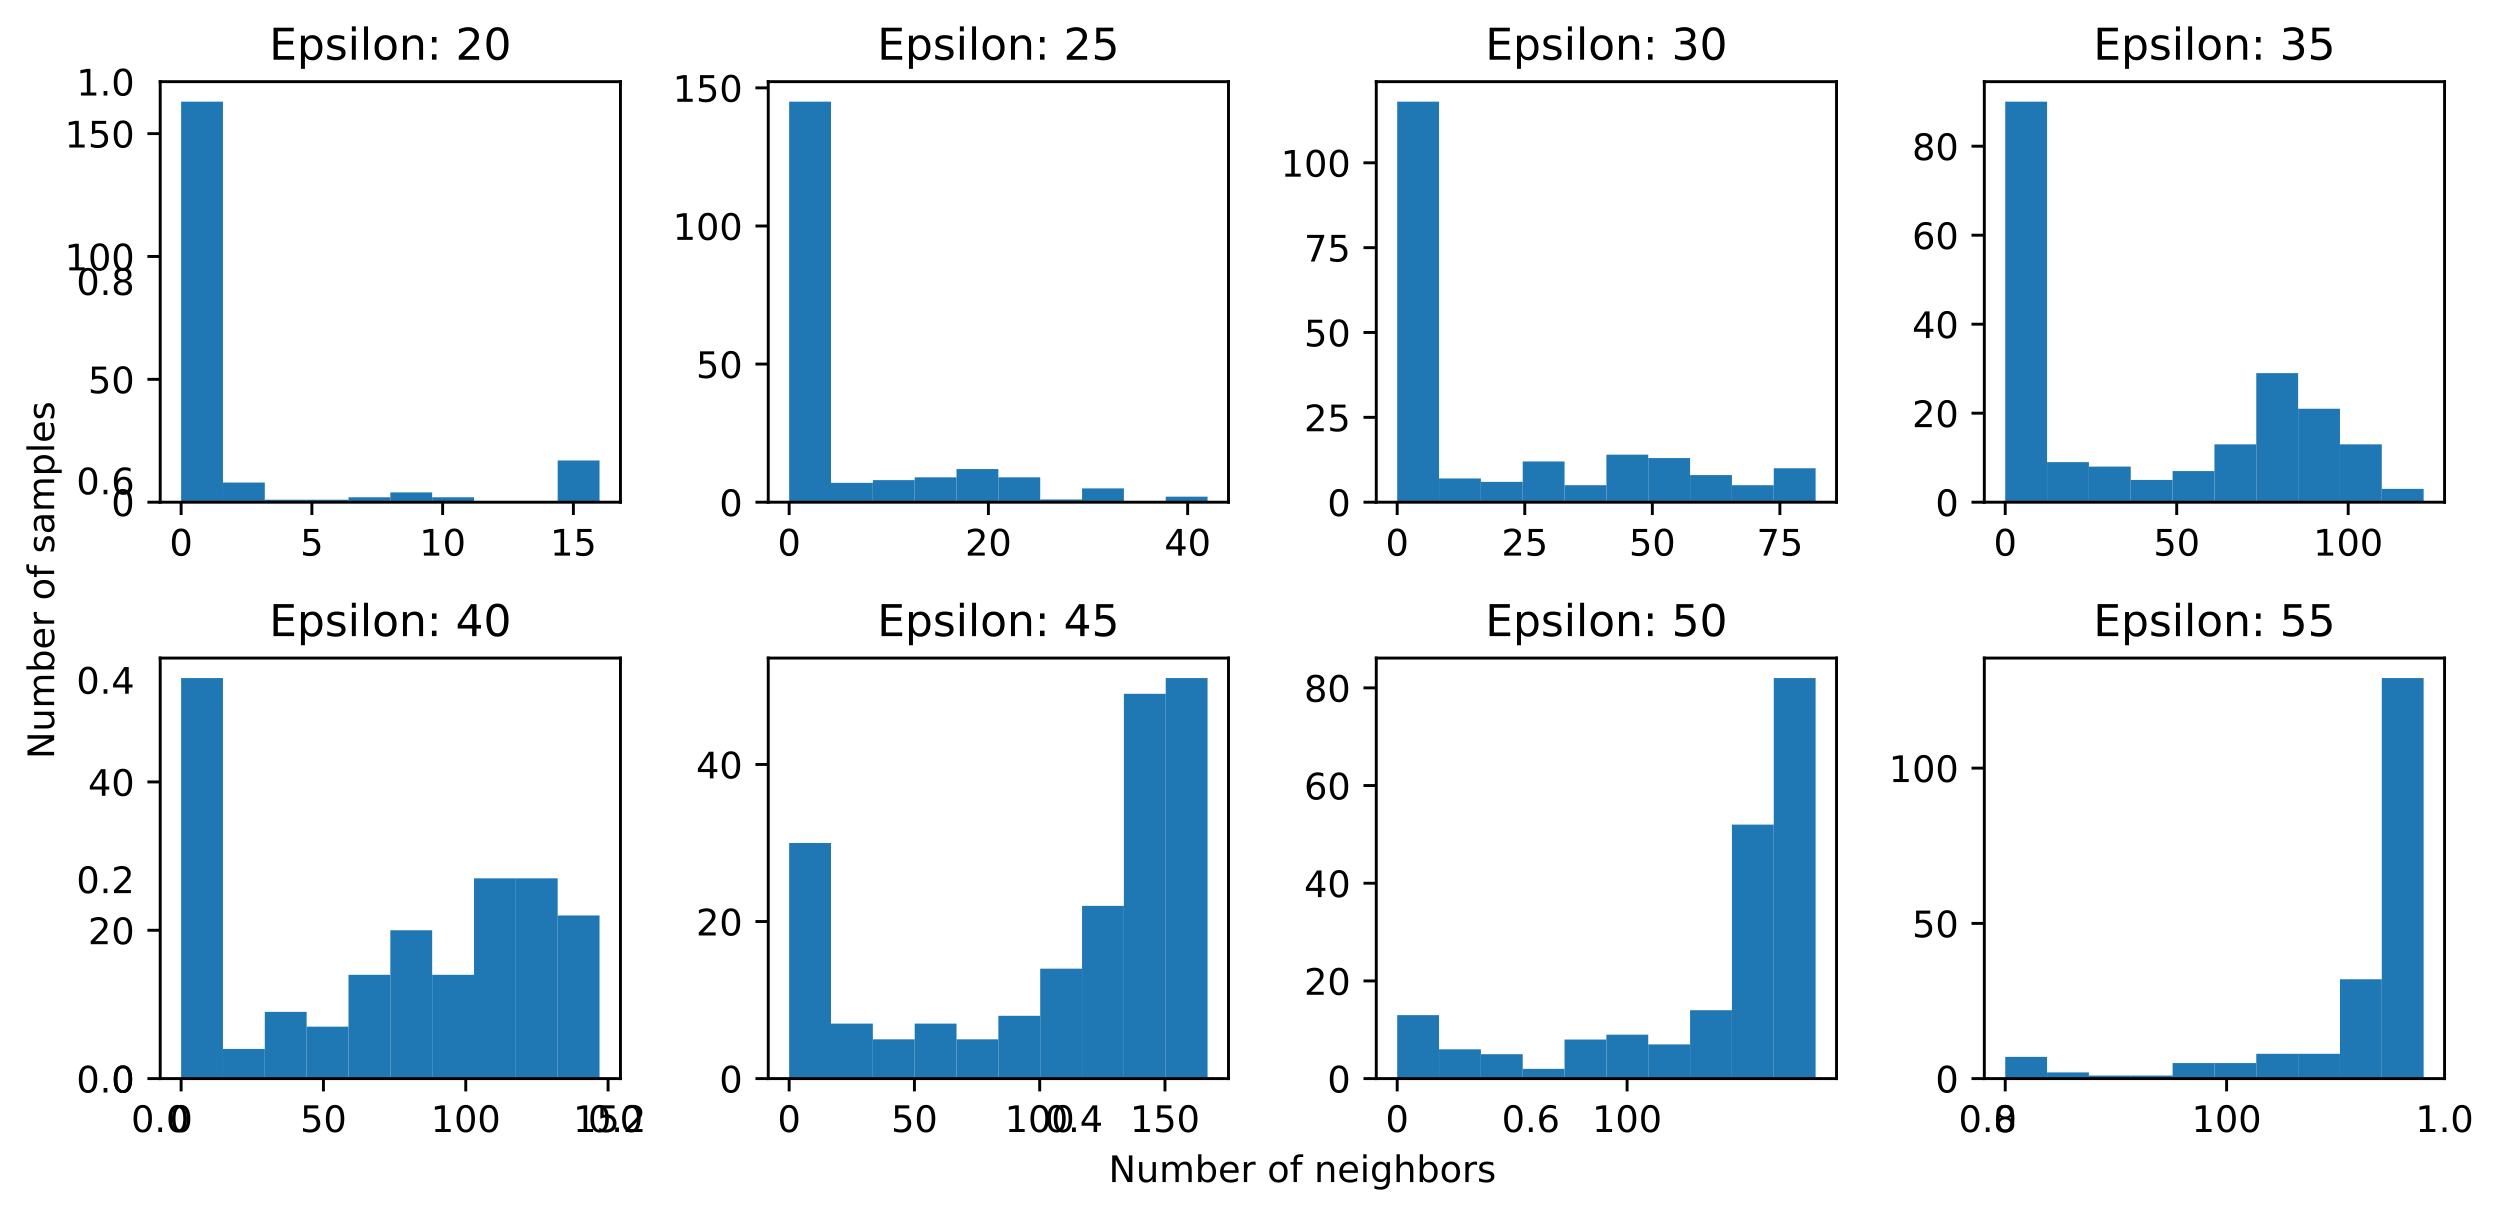 <?xml version="1.0" encoding="utf-8" standalone="no"?>
<!DOCTYPE svg PUBLIC "-//W3C//DTD SVG 1.1//EN"
  "http://www.w3.org/Graphics/SVG/1.1/DTD/svg11.dtd">
<!-- Created with matplotlib (http://matplotlib.org/) -->
<svg height="332.323pt" version="1.1" viewBox="0 0 683.212 332.323" width="683.212pt" xmlns="http://www.w3.org/2000/svg" xmlns:xlink="http://www.w3.org/1999/xlink">
 <defs>
  <style type="text/css">
*{stroke-linecap:butt;stroke-linejoin:round;}
  </style>
 </defs>
 <g id="figure_1">
  <g id="patch_1">
   <path d="M 0 332.323 
L 683.212 332.323 
L 683.212 0 
L 0 0 
z
" style="fill:#ffffff;"/>
  </g>
  <g id="axes_1">
   <g id="patch_2">
    <path d="M 43.781 137.244 
L 169.561 137.244 
L 169.561 22.318 
L 43.781 22.318 
z
" style="fill:#ffffff;"/>
   </g>
   <g id="patch_3">
    <path clip-path="url(#p63df22bb2b)" d="M 49.498 137.244 
L 60.933 137.244 
L 60.933 27.791 
L 49.498 27.791 
z
" style="fill:#1f77b4;"/>
   </g>
   <g id="patch_4">
    <path clip-path="url(#p63df22bb2b)" d="M 60.933 137.244 
L 72.367 137.244 
L 72.367 131.872 
L 60.933 131.872 
z
" style="fill:#1f77b4;"/>
   </g>
   <g id="patch_5">
    <path clip-path="url(#p63df22bb2b)" d="M 72.367 137.244 
L 83.802 137.244 
L 83.802 136.573 
L 72.367 136.573 
z
" style="fill:#1f77b4;"/>
   </g>
   <g id="patch_6">
    <path clip-path="url(#p63df22bb2b)" d="M 83.802 137.244 
L 95.236 137.244 
L 95.236 136.573 
L 83.802 136.573 
z
" style="fill:#1f77b4;"/>
   </g>
   <g id="patch_7">
    <path clip-path="url(#p63df22bb2b)" d="M 95.236 137.244 
L 106.671 137.244 
L 106.671 135.901 
L 95.236 135.901 
z
" style="fill:#1f77b4;"/>
   </g>
   <g id="patch_8">
    <path clip-path="url(#p63df22bb2b)" d="M 106.671 137.244 
L 118.105 137.244 
L 118.105 134.558 
L 106.671 134.558 
z
" style="fill:#1f77b4;"/>
   </g>
   <g id="patch_9">
    <path clip-path="url(#p63df22bb2b)" d="M 118.105 137.244 
L 129.54 137.244 
L 129.54 135.901 
L 118.105 135.901 
z
" style="fill:#1f77b4;"/>
   </g>
   <g id="patch_10">
    <path clip-path="url(#p63df22bb2b)" d="M 129.54 137.244 
L 140.974 137.244 
L 140.974 137.244 
L 129.54 137.244 
z
" style="fill:#1f77b4;"/>
   </g>
   <g id="patch_11">
    <path clip-path="url(#p63df22bb2b)" d="M 140.974 137.244 
L 152.409 137.244 
L 152.409 137.244 
L 140.974 137.244 
z
" style="fill:#1f77b4;"/>
   </g>
   <g id="patch_12">
    <path clip-path="url(#p63df22bb2b)" d="M 152.409 137.244 
L 163.843 137.244 
L 163.843 125.829 
L 152.409 125.829 
z
" style="fill:#1f77b4;"/>
   </g>
   <g id="matplotlib.axis_1">
    <g id="xtick_1">
     <g id="line2d_1">
      <defs>
       <path d="M 0 0 
L 0 3.5 
" id="m7c35e0efd3" style="stroke:#000000;stroke-width:0.8;"/>
      </defs>
      <g>
       <use style="stroke:#000000;stroke-width:0.8;" x="49.498" xlink:href="#m7c35e0efd3" y="137.244"/>
      </g>
     </g>
     <g id="text_1">
      <!-- 0 -->
      <defs>
       <path d="M 31.781 66.406 
Q 24.172 66.406 20.328 58.906 
Q 16.5 51.422 16.5 36.375 
Q 16.5 21.391 20.328 13.891 
Q 24.172 6.391 31.781 6.391 
Q 39.453 6.391 43.281 13.891 
Q 47.125 21.391 47.125 36.375 
Q 47.125 51.422 43.281 58.906 
Q 39.453 66.406 31.781 66.406 
z
M 31.781 74.219 
Q 44.047 74.219 50.516 64.516 
Q 56.984 54.828 56.984 36.375 
Q 56.984 17.969 50.516 8.266 
Q 44.047 -1.422 31.781 -1.422 
Q 19.531 -1.422 13.062 8.266 
Q 6.594 17.969 6.594 36.375 
Q 6.594 54.828 13.062 64.516 
Q 19.531 74.219 31.781 74.219 
z
" id="DejaVuSans-30"/>
      </defs>
      <g transform="translate(46.317 151.843)scale(0.1 -0.1)">
       <use xlink:href="#DejaVuSans-30"/>
      </g>
     </g>
    </g>
    <g id="xtick_2">
     <g id="line2d_2">
      <g>
       <use style="stroke:#000000;stroke-width:0.8;" x="85.231" xlink:href="#m7c35e0efd3" y="137.244"/>
      </g>
     </g>
     <g id="text_2">
      <!-- 5 -->
      <defs>
       <path d="M 10.797 72.906 
L 49.516 72.906 
L 49.516 64.594 
L 19.828 64.594 
L 19.828 46.734 
Q 21.969 47.469 24.109 47.828 
Q 26.266 48.188 28.422 48.188 
Q 40.625 48.188 47.75 41.5 
Q 54.891 34.812 54.891 23.391 
Q 54.891 11.625 47.562 5.094 
Q 40.234 -1.422 26.906 -1.422 
Q 22.312 -1.422 17.547 -0.641 
Q 12.797 0.141 7.719 1.703 
L 7.719 11.625 
Q 12.109 9.234 16.797 8.062 
Q 21.484 6.891 26.703 6.891 
Q 35.156 6.891 40.078 11.328 
Q 45.016 15.766 45.016 23.391 
Q 45.016 31 40.078 35.438 
Q 35.156 39.891 26.703 39.891 
Q 22.75 39.891 18.812 39.016 
Q 14.891 38.141 10.797 36.281 
z
" id="DejaVuSans-35"/>
      </defs>
      <g transform="translate(82.05 151.843)scale(0.1 -0.1)">
       <use xlink:href="#DejaVuSans-35"/>
      </g>
     </g>
    </g>
    <g id="xtick_3">
     <g id="line2d_3">
      <g>
       <use style="stroke:#000000;stroke-width:0.8;" x="120.964" xlink:href="#m7c35e0efd3" y="137.244"/>
      </g>
     </g>
     <g id="text_3">
      <!-- 10 -->
      <defs>
       <path d="M 12.406 8.297 
L 28.516 8.297 
L 28.516 63.922 
L 10.984 60.406 
L 10.984 69.391 
L 28.422 72.906 
L 38.281 72.906 
L 38.281 8.297 
L 54.391 8.297 
L 54.391 0 
L 12.406 0 
z
" id="DejaVuSans-31"/>
      </defs>
      <g transform="translate(114.602 151.843)scale(0.1 -0.1)">
       <use xlink:href="#DejaVuSans-31"/>
       <use x="63.623" xlink:href="#DejaVuSans-30"/>
      </g>
     </g>
    </g>
    <g id="xtick_4">
     <g id="line2d_4">
      <g>
       <use style="stroke:#000000;stroke-width:0.8;" x="156.697" xlink:href="#m7c35e0efd3" y="137.244"/>
      </g>
     </g>
     <g id="text_4">
      <!-- 15 -->
      <g transform="translate(150.334 151.843)scale(0.1 -0.1)">
       <use xlink:href="#DejaVuSans-31"/>
       <use x="63.623" xlink:href="#DejaVuSans-35"/>
      </g>
     </g>
    </g>
   </g>
   <g id="matplotlib.axis_2">
    <g id="ytick_1">
     <g id="line2d_5">
      <defs>
       <path d="M 0 0 
L -3.5 0 
" id="mbd4306bb94" style="stroke:#000000;stroke-width:0.8;"/>
      </defs>
      <g>
       <use style="stroke:#000000;stroke-width:0.8;" x="43.781" xlink:href="#mbd4306bb94" y="137.244"/>
      </g>
     </g>
     <g id="text_5">
      <!-- 0 -->
      <g transform="translate(30.419 141.043)scale(0.1 -0.1)">
       <use xlink:href="#DejaVuSans-30"/>
      </g>
     </g>
    </g>
    <g id="ytick_2">
     <g id="line2d_6">
      <g>
       <use style="stroke:#000000;stroke-width:0.8;" x="43.781" xlink:href="#mbd4306bb94" y="103.669"/>
      </g>
     </g>
     <g id="text_6">
      <!-- 50 -->
      <g transform="translate(24.056 107.469)scale(0.1 -0.1)">
       <use xlink:href="#DejaVuSans-35"/>
       <use x="63.623" xlink:href="#DejaVuSans-30"/>
      </g>
     </g>
    </g>
    <g id="ytick_3">
     <g id="line2d_7">
      <g>
       <use style="stroke:#000000;stroke-width:0.8;" x="43.781" xlink:href="#mbd4306bb94" y="70.095"/>
      </g>
     </g>
     <g id="text_7">
      <!-- 100 -->
      <g transform="translate(17.694 73.894)scale(0.1 -0.1)">
       <use xlink:href="#DejaVuSans-31"/>
       <use x="63.623" xlink:href="#DejaVuSans-30"/>
       <use x="127.246" xlink:href="#DejaVuSans-30"/>
      </g>
     </g>
    </g>
    <g id="ytick_4">
     <g id="line2d_8">
      <g>
       <use style="stroke:#000000;stroke-width:0.8;" x="43.781" xlink:href="#mbd4306bb94" y="36.52"/>
      </g>
     </g>
     <g id="text_8">
      <!-- 150 -->
      <g transform="translate(17.694 40.319)scale(0.1 -0.1)">
       <use xlink:href="#DejaVuSans-31"/>
       <use x="63.623" xlink:href="#DejaVuSans-35"/>
       <use x="127.246" xlink:href="#DejaVuSans-30"/>
      </g>
     </g>
    </g>
   </g>
   <g id="patch_13">
    <path d="M 43.781 137.244 
L 43.781 22.318 
" style="fill:none;stroke:#000000;stroke-linecap:square;stroke-linejoin:miter;stroke-width:0.8;"/>
   </g>
   <g id="patch_14">
    <path d="M 169.561 137.244 
L 169.561 22.318 
" style="fill:none;stroke:#000000;stroke-linecap:square;stroke-linejoin:miter;stroke-width:0.8;"/>
   </g>
   <g id="patch_15">
    <path d="M 43.781 137.244 
L 169.561 137.244 
" style="fill:none;stroke:#000000;stroke-linecap:square;stroke-linejoin:miter;stroke-width:0.8;"/>
   </g>
   <g id="patch_16">
    <path d="M 43.781 22.318 
L 169.561 22.318 
" style="fill:none;stroke:#000000;stroke-linecap:square;stroke-linejoin:miter;stroke-width:0.8;"/>
   </g>
   <g id="text_9">
    <!-- Epsilon: 20 -->
    <defs>
     <path d="M 9.812 72.906 
L 55.906 72.906 
L 55.906 64.594 
L 19.672 64.594 
L 19.672 43.016 
L 54.391 43.016 
L 54.391 34.719 
L 19.672 34.719 
L 19.672 8.297 
L 56.781 8.297 
L 56.781 0 
L 9.812 0 
z
" id="DejaVuSans-45"/>
     <path d="M 18.109 8.203 
L 18.109 -20.797 
L 9.078 -20.797 
L 9.078 54.688 
L 18.109 54.688 
L 18.109 46.391 
Q 20.953 51.266 25.266 53.625 
Q 29.594 56 35.594 56 
Q 45.562 56 51.781 48.094 
Q 58.016 40.188 58.016 27.297 
Q 58.016 14.406 51.781 6.484 
Q 45.562 -1.422 35.594 -1.422 
Q 29.594 -1.422 25.266 0.953 
Q 20.953 3.328 18.109 8.203 
z
M 48.688 27.297 
Q 48.688 37.203 44.609 42.844 
Q 40.531 48.484 33.406 48.484 
Q 26.266 48.484 22.188 42.844 
Q 18.109 37.203 18.109 27.297 
Q 18.109 17.391 22.188 11.75 
Q 26.266 6.109 33.406 6.109 
Q 40.531 6.109 44.609 11.75 
Q 48.688 17.391 48.688 27.297 
z
" id="DejaVuSans-70"/>
     <path d="M 44.281 53.078 
L 44.281 44.578 
Q 40.484 46.531 36.375 47.5 
Q 32.281 48.484 27.875 48.484 
Q 21.188 48.484 17.844 46.438 
Q 14.5 44.391 14.5 40.281 
Q 14.5 37.156 16.891 35.375 
Q 19.281 33.594 26.516 31.984 
L 29.594 31.297 
Q 39.156 29.25 43.188 25.516 
Q 47.219 21.781 47.219 15.094 
Q 47.219 7.469 41.188 3.016 
Q 35.156 -1.422 24.609 -1.422 
Q 20.219 -1.422 15.453 -0.562 
Q 10.688 0.297 5.422 2 
L 5.422 11.281 
Q 10.406 8.688 15.234 7.391 
Q 20.062 6.109 24.812 6.109 
Q 31.156 6.109 34.562 8.281 
Q 37.984 10.453 37.984 14.406 
Q 37.984 18.062 35.516 20.016 
Q 33.062 21.969 24.703 23.781 
L 21.578 24.516 
Q 13.234 26.266 9.516 29.906 
Q 5.812 33.547 5.812 39.891 
Q 5.812 47.609 11.281 51.797 
Q 16.75 56 26.812 56 
Q 31.781 56 36.172 55.266 
Q 40.578 54.547 44.281 53.078 
z
" id="DejaVuSans-73"/>
     <path d="M 9.422 54.688 
L 18.406 54.688 
L 18.406 0 
L 9.422 0 
z
M 9.422 75.984 
L 18.406 75.984 
L 18.406 64.594 
L 9.422 64.594 
z
" id="DejaVuSans-69"/>
     <path d="M 9.422 75.984 
L 18.406 75.984 
L 18.406 0 
L 9.422 0 
z
" id="DejaVuSans-6c"/>
     <path d="M 30.609 48.391 
Q 23.391 48.391 19.188 42.75 
Q 14.984 37.109 14.984 27.297 
Q 14.984 17.484 19.156 11.844 
Q 23.344 6.203 30.609 6.203 
Q 37.797 6.203 41.984 11.859 
Q 46.188 17.531 46.188 27.297 
Q 46.188 37.016 41.984 42.703 
Q 37.797 48.391 30.609 48.391 
z
M 30.609 56 
Q 42.328 56 49.016 48.375 
Q 55.719 40.766 55.719 27.297 
Q 55.719 13.875 49.016 6.219 
Q 42.328 -1.422 30.609 -1.422 
Q 18.844 -1.422 12.172 6.219 
Q 5.516 13.875 5.516 27.297 
Q 5.516 40.766 12.172 48.375 
Q 18.844 56 30.609 56 
z
" id="DejaVuSans-6f"/>
     <path d="M 54.891 33.016 
L 54.891 0 
L 45.906 0 
L 45.906 32.719 
Q 45.906 40.484 42.875 44.328 
Q 39.844 48.188 33.797 48.188 
Q 26.516 48.188 22.312 43.547 
Q 18.109 38.922 18.109 30.906 
L 18.109 0 
L 9.078 0 
L 9.078 54.688 
L 18.109 54.688 
L 18.109 46.188 
Q 21.344 51.125 25.703 53.562 
Q 30.078 56 35.797 56 
Q 45.219 56 50.047 50.172 
Q 54.891 44.344 54.891 33.016 
z
" id="DejaVuSans-6e"/>
     <path d="M 11.719 12.406 
L 22.016 12.406 
L 22.016 0 
L 11.719 0 
z
M 11.719 51.703 
L 22.016 51.703 
L 22.016 39.312 
L 11.719 39.312 
z
" id="DejaVuSans-3a"/>
     <path id="DejaVuSans-20"/>
     <path d="M 19.188 8.297 
L 53.609 8.297 
L 53.609 0 
L 7.328 0 
L 7.328 8.297 
Q 12.938 14.109 22.625 23.891 
Q 32.328 33.688 34.812 36.531 
Q 39.547 41.844 41.422 45.531 
Q 43.312 49.219 43.312 52.781 
Q 43.312 58.594 39.234 62.25 
Q 35.156 65.922 28.609 65.922 
Q 23.969 65.922 18.812 64.312 
Q 13.672 62.703 7.812 59.422 
L 7.812 69.391 
Q 13.766 71.781 18.938 73 
Q 24.125 74.219 28.422 74.219 
Q 39.75 74.219 46.484 68.547 
Q 53.219 62.891 53.219 53.422 
Q 53.219 48.922 51.531 44.891 
Q 49.859 40.875 45.406 35.406 
Q 44.188 33.984 37.641 27.219 
Q 31.109 20.453 19.188 8.297 
z
" id="DejaVuSans-32"/>
    </defs>
    <g transform="translate(73.574 16.318)scale(0.12 -0.12)">
     <use xlink:href="#DejaVuSans-45"/>
     <use x="63.184" xlink:href="#DejaVuSans-70"/>
     <use x="126.66" xlink:href="#DejaVuSans-73"/>
     <use x="178.76" xlink:href="#DejaVuSans-69"/>
     <use x="206.543" xlink:href="#DejaVuSans-6c"/>
     <use x="234.326" xlink:href="#DejaVuSans-6f"/>
     <use x="295.508" xlink:href="#DejaVuSans-6e"/>
     <use x="358.887" xlink:href="#DejaVuSans-3a"/>
     <use x="392.578" xlink:href="#DejaVuSans-20"/>
     <use x="424.365" xlink:href="#DejaVuSans-32"/>
     <use x="487.988" xlink:href="#DejaVuSans-30"/>
    </g>
   </g>
  </g>
  <g id="axes_2">
   <g id="patch_17">
    <path d="M 209.948 137.244 
L 335.727 137.244 
L 335.727 22.318 
L 209.948 22.318 
z
" style="fill:#ffffff;"/>
   </g>
   <g id="patch_18">
    <path clip-path="url(#pb2efb4ddc8)" d="M 215.665 137.244 
L 227.1 137.244 
L 227.1 27.791 
L 215.665 27.791 
z
" style="fill:#1f77b4;"/>
   </g>
   <g id="patch_19">
    <path clip-path="url(#pb2efb4ddc8)" d="M 227.1 137.244 
L 238.534 137.244 
L 238.534 131.96 
L 227.1 131.96 
z
" style="fill:#1f77b4;"/>
   </g>
   <g id="patch_20">
    <path clip-path="url(#pb2efb4ddc8)" d="M 238.534 137.244 
L 249.969 137.244 
L 249.969 131.205 
L 238.534 131.205 
z
" style="fill:#1f77b4;"/>
   </g>
   <g id="patch_21">
    <path clip-path="url(#pb2efb4ddc8)" d="M 249.969 137.244 
L 261.403 137.244 
L 261.403 130.45 
L 249.969 130.45 
z
" style="fill:#1f77b4;"/>
   </g>
   <g id="patch_22">
    <path clip-path="url(#pb2efb4ddc8)" d="M 261.403 137.244 
L 272.838 137.244 
L 272.838 128.186 
L 261.403 128.186 
z
" style="fill:#1f77b4;"/>
   </g>
   <g id="patch_23">
    <path clip-path="url(#pb2efb4ddc8)" d="M 272.838 137.244 
L 284.272 137.244 
L 284.272 130.45 
L 272.838 130.45 
z
" style="fill:#1f77b4;"/>
   </g>
   <g id="patch_24">
    <path clip-path="url(#pb2efb4ddc8)" d="M 284.272 137.244 
L 295.707 137.244 
L 295.707 136.489 
L 284.272 136.489 
z
" style="fill:#1f77b4;"/>
   </g>
   <g id="patch_25">
    <path clip-path="url(#pb2efb4ddc8)" d="M 295.707 137.244 
L 307.141 137.244 
L 307.141 133.47 
L 295.707 133.47 
z
" style="fill:#1f77b4;"/>
   </g>
   <g id="patch_26">
    <path clip-path="url(#pb2efb4ddc8)" d="M 307.141 137.244 
L 318.576 137.244 
L 318.576 137.244 
L 307.141 137.244 
z
" style="fill:#1f77b4;"/>
   </g>
   <g id="patch_27">
    <path clip-path="url(#pb2efb4ddc8)" d="M 318.576 137.244 
L 330.01 137.244 
L 330.01 135.734 
L 318.576 135.734 
z
" style="fill:#1f77b4;"/>
   </g>
   <g id="matplotlib.axis_3">
    <g id="xtick_5">
     <g id="line2d_9">
      <g>
       <use style="stroke:#000000;stroke-width:0.8;" x="215.665" xlink:href="#m7c35e0efd3" y="137.244"/>
      </g>
     </g>
     <g id="text_10">
      <!-- 0 -->
      <g transform="translate(212.484 151.843)scale(0.1 -0.1)">
       <use xlink:href="#DejaVuSans-30"/>
      </g>
     </g>
    </g>
    <g id="xtick_6">
     <g id="line2d_10">
      <g>
       <use style="stroke:#000000;stroke-width:0.8;" x="270.115" xlink:href="#m7c35e0efd3" y="137.244"/>
      </g>
     </g>
     <g id="text_11">
      <!-- 20 -->
      <g transform="translate(263.753 151.843)scale(0.1 -0.1)">
       <use xlink:href="#DejaVuSans-32"/>
       <use x="63.623" xlink:href="#DejaVuSans-30"/>
      </g>
     </g>
    </g>
    <g id="xtick_7">
     <g id="line2d_11">
      <g>
       <use style="stroke:#000000;stroke-width:0.8;" x="324.565" xlink:href="#m7c35e0efd3" y="137.244"/>
      </g>
     </g>
     <g id="text_12">
      <!-- 40 -->
      <defs>
       <path d="M 37.797 64.312 
L 12.891 25.391 
L 37.797 25.391 
z
M 35.203 72.906 
L 47.609 72.906 
L 47.609 25.391 
L 58.016 25.391 
L 58.016 17.188 
L 47.609 17.188 
L 47.609 0 
L 37.797 0 
L 37.797 17.188 
L 4.891 17.188 
L 4.891 26.703 
z
" id="DejaVuSans-34"/>
      </defs>
      <g transform="translate(318.203 151.843)scale(0.1 -0.1)">
       <use xlink:href="#DejaVuSans-34"/>
       <use x="63.623" xlink:href="#DejaVuSans-30"/>
      </g>
     </g>
    </g>
   </g>
   <g id="matplotlib.axis_4">
    <g id="ytick_5">
     <g id="line2d_12">
      <g>
       <use style="stroke:#000000;stroke-width:0.8;" x="209.948" xlink:href="#mbd4306bb94" y="137.244"/>
      </g>
     </g>
     <g id="text_13">
      <!-- 0 -->
      <g transform="translate(196.586 141.043)scale(0.1 -0.1)">
       <use xlink:href="#DejaVuSans-30"/>
      </g>
     </g>
    </g>
    <g id="ytick_6">
     <g id="line2d_13">
      <g>
       <use style="stroke:#000000;stroke-width:0.8;" x="209.948" xlink:href="#mbd4306bb94" y="99.502"/>
      </g>
     </g>
     <g id="text_14">
      <!-- 50 -->
      <g transform="translate(190.223 103.301)scale(0.1 -0.1)">
       <use xlink:href="#DejaVuSans-35"/>
       <use x="63.623" xlink:href="#DejaVuSans-30"/>
      </g>
     </g>
    </g>
    <g id="ytick_7">
     <g id="line2d_14">
      <g>
       <use style="stroke:#000000;stroke-width:0.8;" x="209.948" xlink:href="#mbd4306bb94" y="61.759"/>
      </g>
     </g>
     <g id="text_15">
      <!-- 100 -->
      <g transform="translate(183.861 65.558)scale(0.1 -0.1)">
       <use xlink:href="#DejaVuSans-31"/>
       <use x="63.623" xlink:href="#DejaVuSans-30"/>
       <use x="127.246" xlink:href="#DejaVuSans-30"/>
      </g>
     </g>
    </g>
    <g id="ytick_8">
     <g id="line2d_15">
      <g>
       <use style="stroke:#000000;stroke-width:0.8;" x="209.948" xlink:href="#mbd4306bb94" y="24.017"/>
      </g>
     </g>
     <g id="text_16">
      <!-- 150 -->
      <g transform="translate(183.861 27.816)scale(0.1 -0.1)">
       <use xlink:href="#DejaVuSans-31"/>
       <use x="63.623" xlink:href="#DejaVuSans-35"/>
       <use x="127.246" xlink:href="#DejaVuSans-30"/>
      </g>
     </g>
    </g>
   </g>
   <g id="patch_28">
    <path d="M 209.948 137.244 
L 209.948 22.318 
" style="fill:none;stroke:#000000;stroke-linecap:square;stroke-linejoin:miter;stroke-width:0.8;"/>
   </g>
   <g id="patch_29">
    <path d="M 335.727 137.244 
L 335.727 22.318 
" style="fill:none;stroke:#000000;stroke-linecap:square;stroke-linejoin:miter;stroke-width:0.8;"/>
   </g>
   <g id="patch_30">
    <path d="M 209.948 137.244 
L 335.727 137.244 
" style="fill:none;stroke:#000000;stroke-linecap:square;stroke-linejoin:miter;stroke-width:0.8;"/>
   </g>
   <g id="patch_31">
    <path d="M 209.948 22.318 
L 335.727 22.318 
" style="fill:none;stroke:#000000;stroke-linecap:square;stroke-linejoin:miter;stroke-width:0.8;"/>
   </g>
   <g id="text_17">
    <!-- Epsilon: 25 -->
    <g transform="translate(239.741 16.318)scale(0.12 -0.12)">
     <use xlink:href="#DejaVuSans-45"/>
     <use x="63.184" xlink:href="#DejaVuSans-70"/>
     <use x="126.66" xlink:href="#DejaVuSans-73"/>
     <use x="178.76" xlink:href="#DejaVuSans-69"/>
     <use x="206.543" xlink:href="#DejaVuSans-6c"/>
     <use x="234.326" xlink:href="#DejaVuSans-6f"/>
     <use x="295.508" xlink:href="#DejaVuSans-6e"/>
     <use x="358.887" xlink:href="#DejaVuSans-3a"/>
     <use x="392.578" xlink:href="#DejaVuSans-20"/>
     <use x="424.365" xlink:href="#DejaVuSans-32"/>
     <use x="487.988" xlink:href="#DejaVuSans-35"/>
    </g>
   </g>
  </g>
  <g id="axes_3">
   <g id="patch_32">
    <path d="M 376.115 137.244 
L 501.894 137.244 
L 501.894 22.318 
L 376.115 22.318 
z
" style="fill:#ffffff;"/>
   </g>
   <g id="patch_33">
    <path clip-path="url(#p0081a75dd5)" d="M 381.832 137.244 
L 393.267 137.244 
L 393.267 27.791 
L 381.832 27.791 
z
" style="fill:#1f77b4;"/>
   </g>
   <g id="patch_34">
    <path clip-path="url(#p0081a75dd5)" d="M 393.267 137.244 
L 404.701 137.244 
L 404.701 130.751 
L 393.267 130.751 
z
" style="fill:#1f77b4;"/>
   </g>
   <g id="patch_35">
    <path clip-path="url(#p0081a75dd5)" d="M 404.701 137.244 
L 416.136 137.244 
L 416.136 131.679 
L 404.701 131.679 
z
" style="fill:#1f77b4;"/>
   </g>
   <g id="patch_36">
    <path clip-path="url(#p0081a75dd5)" d="M 416.136 137.244 
L 427.57 137.244 
L 427.57 126.113 
L 416.136 126.113 
z
" style="fill:#1f77b4;"/>
   </g>
   <g id="patch_37">
    <path clip-path="url(#p0081a75dd5)" d="M 427.57 137.244 
L 439.004 137.244 
L 439.004 132.606 
L 427.57 132.606 
z
" style="fill:#1f77b4;"/>
   </g>
   <g id="patch_38">
    <path clip-path="url(#p0081a75dd5)" d="M 439.004 137.244 
L 450.439 137.244 
L 450.439 124.258 
L 439.004 124.258 
z
" style="fill:#1f77b4;"/>
   </g>
   <g id="patch_39">
    <path clip-path="url(#p0081a75dd5)" d="M 450.439 137.244 
L 461.873 137.244 
L 461.873 125.186 
L 450.439 125.186 
z
" style="fill:#1f77b4;"/>
   </g>
   <g id="patch_40">
    <path clip-path="url(#p0081a75dd5)" d="M 461.873 137.244 
L 473.308 137.244 
L 473.308 129.824 
L 461.873 129.824 
z
" style="fill:#1f77b4;"/>
   </g>
   <g id="patch_41">
    <path clip-path="url(#p0081a75dd5)" d="M 473.308 137.244 
L 484.742 137.244 
L 484.742 132.606 
L 473.308 132.606 
z
" style="fill:#1f77b4;"/>
   </g>
   <g id="patch_42">
    <path clip-path="url(#p0081a75dd5)" d="M 484.742 137.244 
L 496.177 137.244 
L 496.177 127.968 
L 484.742 127.968 
z
" style="fill:#1f77b4;"/>
   </g>
   <g id="matplotlib.axis_5">
    <g id="xtick_8">
     <g id="line2d_16">
      <g>
       <use style="stroke:#000000;stroke-width:0.8;" x="381.832" xlink:href="#m7c35e0efd3" y="137.244"/>
      </g>
     </g>
     <g id="text_18">
      <!-- 0 -->
      <g transform="translate(378.651 151.843)scale(0.1 -0.1)">
       <use xlink:href="#DejaVuSans-30"/>
      </g>
     </g>
    </g>
    <g id="xtick_9">
     <g id="line2d_17">
      <g>
       <use style="stroke:#000000;stroke-width:0.8;" x="416.693" xlink:href="#m7c35e0efd3" y="137.244"/>
      </g>
     </g>
     <g id="text_19">
      <!-- 25 -->
      <g transform="translate(410.331 151.843)scale(0.1 -0.1)">
       <use xlink:href="#DejaVuSans-32"/>
       <use x="63.623" xlink:href="#DejaVuSans-35"/>
      </g>
     </g>
    </g>
    <g id="xtick_10">
     <g id="line2d_18">
      <g>
       <use style="stroke:#000000;stroke-width:0.8;" x="451.555" xlink:href="#m7c35e0efd3" y="137.244"/>
      </g>
     </g>
     <g id="text_20">
      <!-- 50 -->
      <g transform="translate(445.192 151.843)scale(0.1 -0.1)">
       <use xlink:href="#DejaVuSans-35"/>
       <use x="63.623" xlink:href="#DejaVuSans-30"/>
      </g>
     </g>
    </g>
    <g id="xtick_11">
     <g id="line2d_19">
      <g>
       <use style="stroke:#000000;stroke-width:0.8;" x="486.416" xlink:href="#m7c35e0efd3" y="137.244"/>
      </g>
     </g>
     <g id="text_21">
      <!-- 75 -->
      <defs>
       <path d="M 8.203 72.906 
L 55.078 72.906 
L 55.078 68.703 
L 28.609 0 
L 18.312 0 
L 43.219 64.594 
L 8.203 64.594 
z
" id="DejaVuSans-37"/>
      </defs>
      <g transform="translate(480.053 151.843)scale(0.1 -0.1)">
       <use xlink:href="#DejaVuSans-37"/>
       <use x="63.623" xlink:href="#DejaVuSans-35"/>
      </g>
     </g>
    </g>
   </g>
   <g id="matplotlib.axis_6">
    <g id="ytick_9">
     <g id="line2d_20">
      <g>
       <use style="stroke:#000000;stroke-width:0.8;" x="376.115" xlink:href="#mbd4306bb94" y="137.244"/>
      </g>
     </g>
     <g id="text_22">
      <!-- 0 -->
      <g transform="translate(362.752 141.043)scale(0.1 -0.1)">
       <use xlink:href="#DejaVuSans-30"/>
      </g>
     </g>
    </g>
    <g id="ytick_10">
     <g id="line2d_21">
      <g>
       <use style="stroke:#000000;stroke-width:0.8;" x="376.115" xlink:href="#mbd4306bb94" y="114.055"/>
      </g>
     </g>
     <g id="text_23">
      <!-- 25 -->
      <g transform="translate(356.39 117.854)scale(0.1 -0.1)">
       <use xlink:href="#DejaVuSans-32"/>
       <use x="63.623" xlink:href="#DejaVuSans-35"/>
      </g>
     </g>
    </g>
    <g id="ytick_11">
     <g id="line2d_22">
      <g>
       <use style="stroke:#000000;stroke-width:0.8;" x="376.115" xlink:href="#mbd4306bb94" y="90.866"/>
      </g>
     </g>
     <g id="text_24">
      <!-- 50 -->
      <g transform="translate(356.39 94.665)scale(0.1 -0.1)">
       <use xlink:href="#DejaVuSans-35"/>
       <use x="63.623" xlink:href="#DejaVuSans-30"/>
      </g>
     </g>
    </g>
    <g id="ytick_12">
     <g id="line2d_23">
      <g>
       <use style="stroke:#000000;stroke-width:0.8;" x="376.115" xlink:href="#mbd4306bb94" y="67.676"/>
      </g>
     </g>
     <g id="text_25">
      <!-- 75 -->
      <g transform="translate(356.39 71.476)scale(0.1 -0.1)">
       <use xlink:href="#DejaVuSans-37"/>
       <use x="63.623" xlink:href="#DejaVuSans-35"/>
      </g>
     </g>
    </g>
    <g id="ytick_13">
     <g id="line2d_24">
      <g>
       <use style="stroke:#000000;stroke-width:0.8;" x="376.115" xlink:href="#mbd4306bb94" y="44.487"/>
      </g>
     </g>
     <g id="text_26">
      <!-- 100 -->
      <g transform="translate(350.027 48.286)scale(0.1 -0.1)">
       <use xlink:href="#DejaVuSans-31"/>
       <use x="63.623" xlink:href="#DejaVuSans-30"/>
       <use x="127.246" xlink:href="#DejaVuSans-30"/>
      </g>
     </g>
    </g>
   </g>
   <g id="patch_43">
    <path d="M 376.115 137.244 
L 376.115 22.318 
" style="fill:none;stroke:#000000;stroke-linecap:square;stroke-linejoin:miter;stroke-width:0.8;"/>
   </g>
   <g id="patch_44">
    <path d="M 501.894 137.244 
L 501.894 22.318 
" style="fill:none;stroke:#000000;stroke-linecap:square;stroke-linejoin:miter;stroke-width:0.8;"/>
   </g>
   <g id="patch_45">
    <path d="M 376.115 137.244 
L 501.894 137.244 
" style="fill:none;stroke:#000000;stroke-linecap:square;stroke-linejoin:miter;stroke-width:0.8;"/>
   </g>
   <g id="patch_46">
    <path d="M 376.115 22.318 
L 501.894 22.318 
" style="fill:none;stroke:#000000;stroke-linecap:square;stroke-linejoin:miter;stroke-width:0.8;"/>
   </g>
   <g id="text_27">
    <!-- Epsilon: 30 -->
    <defs>
     <path d="M 40.578 39.312 
Q 47.656 37.797 51.625 33 
Q 55.609 28.219 55.609 21.188 
Q 55.609 10.406 48.188 4.484 
Q 40.766 -1.422 27.094 -1.422 
Q 22.516 -1.422 17.656 -0.516 
Q 12.797 0.391 7.625 2.203 
L 7.625 11.719 
Q 11.719 9.328 16.594 8.109 
Q 21.484 6.891 26.812 6.891 
Q 36.078 6.891 40.938 10.547 
Q 45.797 14.203 45.797 21.188 
Q 45.797 27.641 41.281 31.266 
Q 36.766 34.906 28.719 34.906 
L 20.219 34.906 
L 20.219 43.016 
L 29.109 43.016 
Q 36.375 43.016 40.234 45.922 
Q 44.094 48.828 44.094 54.297 
Q 44.094 59.906 40.109 62.906 
Q 36.141 65.922 28.719 65.922 
Q 24.656 65.922 20.016 65.031 
Q 15.375 64.156 9.812 62.312 
L 9.812 71.094 
Q 15.438 72.656 20.344 73.438 
Q 25.25 74.219 29.594 74.219 
Q 40.828 74.219 47.359 69.109 
Q 53.906 64.016 53.906 55.328 
Q 53.906 49.266 50.438 45.094 
Q 46.969 40.922 40.578 39.312 
z
" id="DejaVuSans-33"/>
    </defs>
    <g transform="translate(405.908 16.318)scale(0.12 -0.12)">
     <use xlink:href="#DejaVuSans-45"/>
     <use x="63.184" xlink:href="#DejaVuSans-70"/>
     <use x="126.66" xlink:href="#DejaVuSans-73"/>
     <use x="178.76" xlink:href="#DejaVuSans-69"/>
     <use x="206.543" xlink:href="#DejaVuSans-6c"/>
     <use x="234.326" xlink:href="#DejaVuSans-6f"/>
     <use x="295.508" xlink:href="#DejaVuSans-6e"/>
     <use x="358.887" xlink:href="#DejaVuSans-3a"/>
     <use x="392.578" xlink:href="#DejaVuSans-20"/>
     <use x="424.365" xlink:href="#DejaVuSans-33"/>
     <use x="487.988" xlink:href="#DejaVuSans-30"/>
    </g>
   </g>
  </g>
  <g id="axes_4">
   <g id="patch_47">
    <path d="M 542.282 137.244 
L 668.061 137.244 
L 668.061 22.318 
L 542.282 22.318 
z
" style="fill:#ffffff;"/>
   </g>
   <g id="patch_48">
    <path clip-path="url(#p77449aa10a)" d="M 547.999 137.244 
L 559.433 137.244 
L 559.433 27.791 
L 547.999 27.791 
z
" style="fill:#1f77b4;"/>
   </g>
   <g id="patch_49">
    <path clip-path="url(#p77449aa10a)" d="M 559.433 137.244 
L 570.868 137.244 
L 570.868 126.299 
L 559.433 126.299 
z
" style="fill:#1f77b4;"/>
   </g>
   <g id="patch_50">
    <path clip-path="url(#p77449aa10a)" d="M 570.868 137.244 
L 582.302 137.244 
L 582.302 127.515 
L 570.868 127.515 
z
" style="fill:#1f77b4;"/>
   </g>
   <g id="patch_51">
    <path clip-path="url(#p77449aa10a)" d="M 582.302 137.244 
L 593.737 137.244 
L 593.737 131.163 
L 582.302 131.163 
z
" style="fill:#1f77b4;"/>
   </g>
   <g id="patch_52">
    <path clip-path="url(#p77449aa10a)" d="M 593.737 137.244 
L 605.171 137.244 
L 605.171 128.731 
L 593.737 128.731 
z
" style="fill:#1f77b4;"/>
   </g>
   <g id="patch_53">
    <path clip-path="url(#p77449aa10a)" d="M 605.171 137.244 
L 616.606 137.244 
L 616.606 121.434 
L 605.171 121.434 
z
" style="fill:#1f77b4;"/>
   </g>
   <g id="patch_54">
    <path clip-path="url(#p77449aa10a)" d="M 616.606 137.244 
L 628.04 137.244 
L 628.04 101.976 
L 616.606 101.976 
z
" style="fill:#1f77b4;"/>
   </g>
   <g id="patch_55">
    <path clip-path="url(#p77449aa10a)" d="M 628.04 137.244 
L 639.475 137.244 
L 639.475 111.705 
L 628.04 111.705 
z
" style="fill:#1f77b4;"/>
   </g>
   <g id="patch_56">
    <path clip-path="url(#p77449aa10a)" d="M 639.475 137.244 
L 650.909 137.244 
L 650.909 121.434 
L 639.475 121.434 
z
" style="fill:#1f77b4;"/>
   </g>
   <g id="patch_57">
    <path clip-path="url(#p77449aa10a)" d="M 650.909 137.244 
L 662.344 137.244 
L 662.344 133.596 
L 650.909 133.596 
z
" style="fill:#1f77b4;"/>
   </g>
   <g id="matplotlib.axis_7">
    <g id="xtick_12">
     <g id="line2d_25">
      <g>
       <use style="stroke:#000000;stroke-width:0.8;" x="547.999" xlink:href="#m7c35e0efd3" y="137.244"/>
      </g>
     </g>
     <g id="text_28">
      <!-- 0 -->
      <g transform="translate(544.818 151.843)scale(0.1 -0.1)">
       <use xlink:href="#DejaVuSans-30"/>
      </g>
     </g>
    </g>
    <g id="xtick_13">
     <g id="line2d_26">
      <g>
       <use style="stroke:#000000;stroke-width:0.8;" x="594.862" xlink:href="#m7c35e0efd3" y="137.244"/>
      </g>
     </g>
     <g id="text_29">
      <!-- 50 -->
      <g transform="translate(588.499 151.843)scale(0.1 -0.1)">
       <use xlink:href="#DejaVuSans-35"/>
       <use x="63.623" xlink:href="#DejaVuSans-30"/>
      </g>
     </g>
    </g>
    <g id="xtick_14">
     <g id="line2d_27">
      <g>
       <use style="stroke:#000000;stroke-width:0.8;" x="641.724" xlink:href="#m7c35e0efd3" y="137.244"/>
      </g>
     </g>
     <g id="text_30">
      <!-- 100 -->
      <g transform="translate(632.18 151.843)scale(0.1 -0.1)">
       <use xlink:href="#DejaVuSans-31"/>
       <use x="63.623" xlink:href="#DejaVuSans-30"/>
       <use x="127.246" xlink:href="#DejaVuSans-30"/>
      </g>
     </g>
    </g>
   </g>
   <g id="matplotlib.axis_8">
    <g id="ytick_14">
     <g id="line2d_28">
      <g>
       <use style="stroke:#000000;stroke-width:0.8;" x="542.282" xlink:href="#mbd4306bb94" y="137.244"/>
      </g>
     </g>
     <g id="text_31">
      <!-- 0 -->
      <g transform="translate(528.919 141.043)scale(0.1 -0.1)">
       <use xlink:href="#DejaVuSans-30"/>
      </g>
     </g>
    </g>
    <g id="ytick_15">
     <g id="line2d_29">
      <g>
       <use style="stroke:#000000;stroke-width:0.8;" x="542.282" xlink:href="#mbd4306bb94" y="112.921"/>
      </g>
     </g>
     <g id="text_32">
      <!-- 20 -->
      <g transform="translate(522.557 116.72)scale(0.1 -0.1)">
       <use xlink:href="#DejaVuSans-32"/>
       <use x="63.623" xlink:href="#DejaVuSans-30"/>
      </g>
     </g>
    </g>
    <g id="ytick_16">
     <g id="line2d_30">
      <g>
       <use style="stroke:#000000;stroke-width:0.8;" x="542.282" xlink:href="#mbd4306bb94" y="88.598"/>
      </g>
     </g>
     <g id="text_33">
      <!-- 40 -->
      <g transform="translate(522.557 92.397)scale(0.1 -0.1)">
       <use xlink:href="#DejaVuSans-34"/>
       <use x="63.623" xlink:href="#DejaVuSans-30"/>
      </g>
     </g>
    </g>
    <g id="ytick_17">
     <g id="line2d_31">
      <g>
       <use style="stroke:#000000;stroke-width:0.8;" x="542.282" xlink:href="#mbd4306bb94" y="64.275"/>
      </g>
     </g>
     <g id="text_34">
      <!-- 60 -->
      <defs>
       <path d="M 33.016 40.375 
Q 26.375 40.375 22.484 35.828 
Q 18.609 31.297 18.609 23.391 
Q 18.609 15.531 22.484 10.953 
Q 26.375 6.391 33.016 6.391 
Q 39.656 6.391 43.531 10.953 
Q 47.406 15.531 47.406 23.391 
Q 47.406 31.297 43.531 35.828 
Q 39.656 40.375 33.016 40.375 
z
M 52.594 71.297 
L 52.594 62.312 
Q 48.875 64.062 45.094 64.984 
Q 41.312 65.922 37.594 65.922 
Q 27.828 65.922 22.672 59.328 
Q 17.531 52.734 16.797 39.406 
Q 19.672 43.656 24.016 45.922 
Q 28.375 48.188 33.594 48.188 
Q 44.578 48.188 50.953 41.516 
Q 57.328 34.859 57.328 23.391 
Q 57.328 12.156 50.688 5.359 
Q 44.047 -1.422 33.016 -1.422 
Q 20.359 -1.422 13.672 8.266 
Q 6.984 17.969 6.984 36.375 
Q 6.984 53.656 15.188 63.938 
Q 23.391 74.219 37.203 74.219 
Q 40.922 74.219 44.703 73.484 
Q 48.484 72.75 52.594 71.297 
z
" id="DejaVuSans-36"/>
      </defs>
      <g transform="translate(522.557 68.074)scale(0.1 -0.1)">
       <use xlink:href="#DejaVuSans-36"/>
       <use x="63.623" xlink:href="#DejaVuSans-30"/>
      </g>
     </g>
    </g>
    <g id="ytick_18">
     <g id="line2d_32">
      <g>
       <use style="stroke:#000000;stroke-width:0.8;" x="542.282" xlink:href="#mbd4306bb94" y="39.952"/>
      </g>
     </g>
     <g id="text_35">
      <!-- 80 -->
      <defs>
       <path d="M 31.781 34.625 
Q 24.75 34.625 20.719 30.859 
Q 16.703 27.094 16.703 20.516 
Q 16.703 13.922 20.719 10.156 
Q 24.75 6.391 31.781 6.391 
Q 38.812 6.391 42.859 10.172 
Q 46.922 13.969 46.922 20.516 
Q 46.922 27.094 42.891 30.859 
Q 38.875 34.625 31.781 34.625 
z
M 21.922 38.812 
Q 15.578 40.375 12.031 44.719 
Q 8.5 49.078 8.5 55.328 
Q 8.5 64.062 14.719 69.141 
Q 20.953 74.219 31.781 74.219 
Q 42.672 74.219 48.875 69.141 
Q 55.078 64.062 55.078 55.328 
Q 55.078 49.078 51.531 44.719 
Q 48 40.375 41.703 38.812 
Q 48.828 37.156 52.797 32.312 
Q 56.781 27.484 56.781 20.516 
Q 56.781 9.906 50.312 4.234 
Q 43.844 -1.422 31.781 -1.422 
Q 19.734 -1.422 13.25 4.234 
Q 6.781 9.906 6.781 20.516 
Q 6.781 27.484 10.781 32.312 
Q 14.797 37.156 21.922 38.812 
z
M 18.312 54.391 
Q 18.312 48.734 21.844 45.562 
Q 25.391 42.391 31.781 42.391 
Q 38.141 42.391 41.719 45.562 
Q 45.312 48.734 45.312 54.391 
Q 45.312 60.062 41.719 63.234 
Q 38.141 66.406 31.781 66.406 
Q 25.391 66.406 21.844 63.234 
Q 18.312 60.062 18.312 54.391 
z
" id="DejaVuSans-38"/>
      </defs>
      <g transform="translate(522.557 43.751)scale(0.1 -0.1)">
       <use xlink:href="#DejaVuSans-38"/>
       <use x="63.623" xlink:href="#DejaVuSans-30"/>
      </g>
     </g>
    </g>
   </g>
   <g id="patch_58">
    <path d="M 542.282 137.244 
L 542.282 22.318 
" style="fill:none;stroke:#000000;stroke-linecap:square;stroke-linejoin:miter;stroke-width:0.8;"/>
   </g>
   <g id="patch_59">
    <path d="M 668.061 137.244 
L 668.061 22.318 
" style="fill:none;stroke:#000000;stroke-linecap:square;stroke-linejoin:miter;stroke-width:0.8;"/>
   </g>
   <g id="patch_60">
    <path d="M 542.282 137.244 
L 668.061 137.244 
" style="fill:none;stroke:#000000;stroke-linecap:square;stroke-linejoin:miter;stroke-width:0.8;"/>
   </g>
   <g id="patch_61">
    <path d="M 542.282 22.318 
L 668.061 22.318 
" style="fill:none;stroke:#000000;stroke-linecap:square;stroke-linejoin:miter;stroke-width:0.8;"/>
   </g>
   <g id="text_36">
    <!-- Epsilon: 35 -->
    <g transform="translate(572.075 16.318)scale(0.12 -0.12)">
     <use xlink:href="#DejaVuSans-45"/>
     <use x="63.184" xlink:href="#DejaVuSans-70"/>
     <use x="126.66" xlink:href="#DejaVuSans-73"/>
     <use x="178.76" xlink:href="#DejaVuSans-69"/>
     <use x="206.543" xlink:href="#DejaVuSans-6c"/>
     <use x="234.326" xlink:href="#DejaVuSans-6f"/>
     <use x="295.508" xlink:href="#DejaVuSans-6e"/>
     <use x="358.887" xlink:href="#DejaVuSans-3a"/>
     <use x="392.578" xlink:href="#DejaVuSans-20"/>
     <use x="424.365" xlink:href="#DejaVuSans-33"/>
     <use x="487.988" xlink:href="#DejaVuSans-35"/>
    </g>
   </g>
  </g>
  <g id="axes_5">
   <g id="patch_62">
    <path d="M 43.781 294.766 
L 169.561 294.766 
L 169.561 179.84 
L 43.781 179.84 
z
" style="fill:#ffffff;"/>
   </g>
   <g id="patch_63">
    <path clip-path="url(#pc783e093b0)" d="M 49.498 294.766 
L 60.933 294.766 
L 60.933 185.313 
L 49.498 185.313 
z
" style="fill:#1f77b4;"/>
   </g>
   <g id="patch_64">
    <path clip-path="url(#pc783e093b0)" d="M 60.933 294.766 
L 72.367 294.766 
L 72.367 286.659 
L 60.933 286.659 
z
" style="fill:#1f77b4;"/>
   </g>
   <g id="patch_65">
    <path clip-path="url(#pc783e093b0)" d="M 72.367 294.766 
L 83.802 294.766 
L 83.802 276.524 
L 72.367 276.524 
z
" style="fill:#1f77b4;"/>
   </g>
   <g id="patch_66">
    <path clip-path="url(#pc783e093b0)" d="M 83.802 294.766 
L 95.236 294.766 
L 95.236 280.578 
L 83.802 280.578 
z
" style="fill:#1f77b4;"/>
   </g>
   <g id="patch_67">
    <path clip-path="url(#pc783e093b0)" d="M 95.236 294.766 
L 106.671 294.766 
L 106.671 266.39 
L 95.236 266.39 
z
" style="fill:#1f77b4;"/>
   </g>
   <g id="patch_68">
    <path clip-path="url(#pc783e093b0)" d="M 106.671 294.766 
L 118.105 294.766 
L 118.105 254.228 
L 106.671 254.228 
z
" style="fill:#1f77b4;"/>
   </g>
   <g id="patch_69">
    <path clip-path="url(#pc783e093b0)" d="M 118.105 294.766 
L 129.54 294.766 
L 129.54 266.39 
L 118.105 266.39 
z
" style="fill:#1f77b4;"/>
   </g>
   <g id="patch_70">
    <path clip-path="url(#pc783e093b0)" d="M 129.54 294.766 
L 140.974 294.766 
L 140.974 240.04 
L 129.54 240.04 
z
" style="fill:#1f77b4;"/>
   </g>
   <g id="patch_71">
    <path clip-path="url(#pc783e093b0)" d="M 140.974 294.766 
L 152.409 294.766 
L 152.409 240.04 
L 140.974 240.04 
z
" style="fill:#1f77b4;"/>
   </g>
   <g id="patch_72">
    <path clip-path="url(#pc783e093b0)" d="M 152.409 294.766 
L 163.843 294.766 
L 163.843 250.174 
L 152.409 250.174 
z
" style="fill:#1f77b4;"/>
   </g>
   <g id="matplotlib.axis_9">
    <g id="xtick_15">
     <g id="line2d_33">
      <g>
       <use style="stroke:#000000;stroke-width:0.8;" x="49.498" xlink:href="#m7c35e0efd3" y="294.766"/>
      </g>
     </g>
     <g id="text_37">
      <!-- 0 -->
      <g transform="translate(46.317 309.365)scale(0.1 -0.1)">
       <use xlink:href="#DejaVuSans-30"/>
      </g>
     </g>
    </g>
    <g id="xtick_16">
     <g id="line2d_34">
      <g>
       <use style="stroke:#000000;stroke-width:0.8;" x="88.391" xlink:href="#m7c35e0efd3" y="294.766"/>
      </g>
     </g>
     <g id="text_38">
      <!-- 50 -->
      <g transform="translate(82.029 309.365)scale(0.1 -0.1)">
       <use xlink:href="#DejaVuSans-35"/>
       <use x="63.623" xlink:href="#DejaVuSans-30"/>
      </g>
     </g>
    </g>
    <g id="xtick_17">
     <g id="line2d_35">
      <g>
       <use style="stroke:#000000;stroke-width:0.8;" x="127.284" xlink:href="#m7c35e0efd3" y="294.766"/>
      </g>
     </g>
     <g id="text_39">
      <!-- 100 -->
      <g transform="translate(117.74 309.365)scale(0.1 -0.1)">
       <use xlink:href="#DejaVuSans-31"/>
       <use x="63.623" xlink:href="#DejaVuSans-30"/>
       <use x="127.246" xlink:href="#DejaVuSans-30"/>
      </g>
     </g>
    </g>
    <g id="xtick_18">
     <g id="line2d_36">
      <g>
       <use style="stroke:#000000;stroke-width:0.8;" x="166.177" xlink:href="#m7c35e0efd3" y="294.766"/>
      </g>
     </g>
     <g id="text_40">
      <!-- 150 -->
      <g transform="translate(156.633 309.365)scale(0.1 -0.1)">
       <use xlink:href="#DejaVuSans-31"/>
       <use x="63.623" xlink:href="#DejaVuSans-35"/>
       <use x="127.246" xlink:href="#DejaVuSans-30"/>
      </g>
     </g>
    </g>
   </g>
   <g id="matplotlib.axis_10">
    <g id="ytick_19">
     <g id="line2d_37">
      <g>
       <use style="stroke:#000000;stroke-width:0.8;" x="43.781" xlink:href="#mbd4306bb94" y="294.766"/>
      </g>
     </g>
     <g id="text_41">
      <!-- 0 -->
      <g transform="translate(30.419 298.566)scale(0.1 -0.1)">
       <use xlink:href="#DejaVuSans-30"/>
      </g>
     </g>
    </g>
    <g id="ytick_20">
     <g id="line2d_38">
      <g>
       <use style="stroke:#000000;stroke-width:0.8;" x="43.781" xlink:href="#mbd4306bb94" y="254.228"/>
      </g>
     </g>
     <g id="text_42">
      <!-- 20 -->
      <g transform="translate(24.056 258.027)scale(0.1 -0.1)">
       <use xlink:href="#DejaVuSans-32"/>
       <use x="63.623" xlink:href="#DejaVuSans-30"/>
      </g>
     </g>
    </g>
    <g id="ytick_21">
     <g id="line2d_39">
      <g>
       <use style="stroke:#000000;stroke-width:0.8;" x="43.781" xlink:href="#mbd4306bb94" y="213.69"/>
      </g>
     </g>
     <g id="text_43">
      <!-- 40 -->
      <g transform="translate(24.056 217.489)scale(0.1 -0.1)">
       <use xlink:href="#DejaVuSans-34"/>
       <use x="63.623" xlink:href="#DejaVuSans-30"/>
      </g>
     </g>
    </g>
   </g>
   <g id="patch_73">
    <path d="M 43.781 294.766 
L 43.781 179.84 
" style="fill:none;stroke:#000000;stroke-linecap:square;stroke-linejoin:miter;stroke-width:0.8;"/>
   </g>
   <g id="patch_74">
    <path d="M 169.561 294.766 
L 169.561 179.84 
" style="fill:none;stroke:#000000;stroke-linecap:square;stroke-linejoin:miter;stroke-width:0.8;"/>
   </g>
   <g id="patch_75">
    <path d="M 43.781 294.766 
L 169.561 294.766 
" style="fill:none;stroke:#000000;stroke-linecap:square;stroke-linejoin:miter;stroke-width:0.8;"/>
   </g>
   <g id="patch_76">
    <path d="M 43.781 179.84 
L 169.561 179.84 
" style="fill:none;stroke:#000000;stroke-linecap:square;stroke-linejoin:miter;stroke-width:0.8;"/>
   </g>
   <g id="text_44">
    <!-- Epsilon: 40 -->
    <g transform="translate(73.574 173.84)scale(0.12 -0.12)">
     <use xlink:href="#DejaVuSans-45"/>
     <use x="63.184" xlink:href="#DejaVuSans-70"/>
     <use x="126.66" xlink:href="#DejaVuSans-73"/>
     <use x="178.76" xlink:href="#DejaVuSans-69"/>
     <use x="206.543" xlink:href="#DejaVuSans-6c"/>
     <use x="234.326" xlink:href="#DejaVuSans-6f"/>
     <use x="295.508" xlink:href="#DejaVuSans-6e"/>
     <use x="358.887" xlink:href="#DejaVuSans-3a"/>
     <use x="392.578" xlink:href="#DejaVuSans-20"/>
     <use x="424.365" xlink:href="#DejaVuSans-34"/>
     <use x="487.988" xlink:href="#DejaVuSans-30"/>
    </g>
   </g>
  </g>
  <g id="axes_6">
   <g id="patch_77">
    <path d="M 209.948 294.766 
L 335.727 294.766 
L 335.727 179.84 
L 209.948 179.84 
z
" style="fill:#ffffff;"/>
   </g>
   <g id="patch_78">
    <path clip-path="url(#pff8b47719d)" d="M 215.665 294.766 
L 227.1 294.766 
L 227.1 230.382 
L 215.665 230.382 
z
" style="fill:#1f77b4;"/>
   </g>
   <g id="patch_79">
    <path clip-path="url(#pff8b47719d)" d="M 227.1 294.766 
L 238.534 294.766 
L 238.534 279.743 
L 227.1 279.743 
z
" style="fill:#1f77b4;"/>
   </g>
   <g id="patch_80">
    <path clip-path="url(#pff8b47719d)" d="M 238.534 294.766 
L 249.969 294.766 
L 249.969 284.036 
L 238.534 284.036 
z
" style="fill:#1f77b4;"/>
   </g>
   <g id="patch_81">
    <path clip-path="url(#pff8b47719d)" d="M 249.969 294.766 
L 261.403 294.766 
L 261.403 279.743 
L 249.969 279.743 
z
" style="fill:#1f77b4;"/>
   </g>
   <g id="patch_82">
    <path clip-path="url(#pff8b47719d)" d="M 261.403 294.766 
L 272.838 294.766 
L 272.838 284.036 
L 261.403 284.036 
z
" style="fill:#1f77b4;"/>
   </g>
   <g id="patch_83">
    <path clip-path="url(#pff8b47719d)" d="M 272.838 294.766 
L 284.272 294.766 
L 284.272 277.597 
L 272.838 277.597 
z
" style="fill:#1f77b4;"/>
   </g>
   <g id="patch_84">
    <path clip-path="url(#pff8b47719d)" d="M 284.272 294.766 
L 295.707 294.766 
L 295.707 264.72 
L 284.272 264.72 
z
" style="fill:#1f77b4;"/>
   </g>
   <g id="patch_85">
    <path clip-path="url(#pff8b47719d)" d="M 295.707 294.766 
L 307.141 294.766 
L 307.141 247.551 
L 295.707 247.551 
z
" style="fill:#1f77b4;"/>
   </g>
   <g id="patch_86">
    <path clip-path="url(#pff8b47719d)" d="M 307.141 294.766 
L 318.576 294.766 
L 318.576 189.605 
L 307.141 189.605 
z
" style="fill:#1f77b4;"/>
   </g>
   <g id="patch_87">
    <path clip-path="url(#pff8b47719d)" d="M 318.576 294.766 
L 330.01 294.766 
L 330.01 185.313 
L 318.576 185.313 
z
" style="fill:#1f77b4;"/>
   </g>
   <g id="matplotlib.axis_11">
    <g id="xtick_19">
     <g id="line2d_40">
      <g>
       <use style="stroke:#000000;stroke-width:0.8;" x="215.665" xlink:href="#m7c35e0efd3" y="294.766"/>
      </g>
     </g>
     <g id="text_45">
      <!-- 0 -->
      <g transform="translate(212.484 309.365)scale(0.1 -0.1)">
       <use xlink:href="#DejaVuSans-30"/>
      </g>
     </g>
    </g>
    <g id="xtick_20">
     <g id="line2d_41">
      <g>
       <use style="stroke:#000000;stroke-width:0.8;" x="249.9" xlink:href="#m7c35e0efd3" y="294.766"/>
      </g>
     </g>
     <g id="text_46">
      <!-- 50 -->
      <g transform="translate(243.538 309.365)scale(0.1 -0.1)">
       <use xlink:href="#DejaVuSans-35"/>
       <use x="63.623" xlink:href="#DejaVuSans-30"/>
      </g>
     </g>
    </g>
    <g id="xtick_21">
     <g id="line2d_42">
      <g>
       <use style="stroke:#000000;stroke-width:0.8;" x="284.135" xlink:href="#m7c35e0efd3" y="294.766"/>
      </g>
     </g>
     <g id="text_47">
      <!-- 100 -->
      <g transform="translate(274.591 309.365)scale(0.1 -0.1)">
       <use xlink:href="#DejaVuSans-31"/>
       <use x="63.623" xlink:href="#DejaVuSans-30"/>
       <use x="127.246" xlink:href="#DejaVuSans-30"/>
      </g>
     </g>
    </g>
    <g id="xtick_22">
     <g id="line2d_43">
      <g>
       <use style="stroke:#000000;stroke-width:0.8;" x="318.37" xlink:href="#m7c35e0efd3" y="294.766"/>
      </g>
     </g>
     <g id="text_48">
      <!-- 150 -->
      <g transform="translate(308.826 309.365)scale(0.1 -0.1)">
       <use xlink:href="#DejaVuSans-31"/>
       <use x="63.623" xlink:href="#DejaVuSans-35"/>
       <use x="127.246" xlink:href="#DejaVuSans-30"/>
      </g>
     </g>
    </g>
   </g>
   <g id="matplotlib.axis_12">
    <g id="ytick_22">
     <g id="line2d_44">
      <g>
       <use style="stroke:#000000;stroke-width:0.8;" x="209.948" xlink:href="#mbd4306bb94" y="294.766"/>
      </g>
     </g>
     <g id="text_49">
      <!-- 0 -->
      <g transform="translate(196.586 298.566)scale(0.1 -0.1)">
       <use xlink:href="#DejaVuSans-30"/>
      </g>
     </g>
    </g>
    <g id="ytick_23">
     <g id="line2d_45">
      <g>
       <use style="stroke:#000000;stroke-width:0.8;" x="209.948" xlink:href="#mbd4306bb94" y="251.844"/>
      </g>
     </g>
     <g id="text_50">
      <!-- 20 -->
      <g transform="translate(190.223 255.643)scale(0.1 -0.1)">
       <use xlink:href="#DejaVuSans-32"/>
       <use x="63.623" xlink:href="#DejaVuSans-30"/>
      </g>
     </g>
    </g>
    <g id="ytick_24">
     <g id="line2d_46">
      <g>
       <use style="stroke:#000000;stroke-width:0.8;" x="209.948" xlink:href="#mbd4306bb94" y="208.921"/>
      </g>
     </g>
     <g id="text_51">
      <!-- 40 -->
      <g transform="translate(190.223 212.72)scale(0.1 -0.1)">
       <use xlink:href="#DejaVuSans-34"/>
       <use x="63.623" xlink:href="#DejaVuSans-30"/>
      </g>
     </g>
    </g>
   </g>
   <g id="patch_88">
    <path d="M 209.948 294.766 
L 209.948 179.84 
" style="fill:none;stroke:#000000;stroke-linecap:square;stroke-linejoin:miter;stroke-width:0.8;"/>
   </g>
   <g id="patch_89">
    <path d="M 335.727 294.766 
L 335.727 179.84 
" style="fill:none;stroke:#000000;stroke-linecap:square;stroke-linejoin:miter;stroke-width:0.8;"/>
   </g>
   <g id="patch_90">
    <path d="M 209.948 294.766 
L 335.727 294.766 
" style="fill:none;stroke:#000000;stroke-linecap:square;stroke-linejoin:miter;stroke-width:0.8;"/>
   </g>
   <g id="patch_91">
    <path d="M 209.948 179.84 
L 335.727 179.84 
" style="fill:none;stroke:#000000;stroke-linecap:square;stroke-linejoin:miter;stroke-width:0.8;"/>
   </g>
   <g id="text_52">
    <!-- Epsilon: 45 -->
    <g transform="translate(239.741 173.84)scale(0.12 -0.12)">
     <use xlink:href="#DejaVuSans-45"/>
     <use x="63.184" xlink:href="#DejaVuSans-70"/>
     <use x="126.66" xlink:href="#DejaVuSans-73"/>
     <use x="178.76" xlink:href="#DejaVuSans-69"/>
     <use x="206.543" xlink:href="#DejaVuSans-6c"/>
     <use x="234.326" xlink:href="#DejaVuSans-6f"/>
     <use x="295.508" xlink:href="#DejaVuSans-6e"/>
     <use x="358.887" xlink:href="#DejaVuSans-3a"/>
     <use x="392.578" xlink:href="#DejaVuSans-20"/>
     <use x="424.365" xlink:href="#DejaVuSans-34"/>
     <use x="487.988" xlink:href="#DejaVuSans-35"/>
    </g>
   </g>
  </g>
  <g id="axes_7">
   <g id="patch_92">
    <path d="M 376.115 294.766 
L 501.894 294.766 
L 501.894 179.84 
L 376.115 179.84 
z
" style="fill:#ffffff;"/>
   </g>
   <g id="patch_93">
    <path clip-path="url(#p8af90e328b)" d="M 381.832 294.766 
L 393.267 294.766 
L 393.267 277.414 
L 381.832 277.414 
z
" style="fill:#1f77b4;"/>
   </g>
   <g id="patch_94">
    <path clip-path="url(#p8af90e328b)" d="M 393.267 294.766 
L 404.701 294.766 
L 404.701 286.758 
L 393.267 286.758 
z
" style="fill:#1f77b4;"/>
   </g>
   <g id="patch_95">
    <path clip-path="url(#p8af90e328b)" d="M 404.701 294.766 
L 416.136 294.766 
L 416.136 288.092 
L 404.701 288.092 
z
" style="fill:#1f77b4;"/>
   </g>
   <g id="patch_96">
    <path clip-path="url(#p8af90e328b)" d="M 416.136 294.766 
L 427.57 294.766 
L 427.57 292.097 
L 416.136 292.097 
z
" style="fill:#1f77b4;"/>
   </g>
   <g id="patch_97">
    <path clip-path="url(#p8af90e328b)" d="M 427.57 294.766 
L 439.004 294.766 
L 439.004 284.088 
L 427.57 284.088 
z
" style="fill:#1f77b4;"/>
   </g>
   <g id="patch_98">
    <path clip-path="url(#p8af90e328b)" d="M 439.004 294.766 
L 450.439 294.766 
L 450.439 282.753 
L 439.004 282.753 
z
" style="fill:#1f77b4;"/>
   </g>
   <g id="patch_99">
    <path clip-path="url(#p8af90e328b)" d="M 450.439 294.766 
L 461.873 294.766 
L 461.873 285.423 
L 450.439 285.423 
z
" style="fill:#1f77b4;"/>
   </g>
   <g id="patch_100">
    <path clip-path="url(#p8af90e328b)" d="M 461.873 294.766 
L 473.308 294.766 
L 473.308 276.079 
L 461.873 276.079 
z
" style="fill:#1f77b4;"/>
   </g>
   <g id="patch_101">
    <path clip-path="url(#p8af90e328b)" d="M 473.308 294.766 
L 484.742 294.766 
L 484.742 225.357 
L 473.308 225.357 
z
" style="fill:#1f77b4;"/>
   </g>
   <g id="patch_102">
    <path clip-path="url(#p8af90e328b)" d="M 484.742 294.766 
L 496.177 294.766 
L 496.177 185.313 
L 484.742 185.313 
z
" style="fill:#1f77b4;"/>
   </g>
   <g id="matplotlib.axis_13">
    <g id="xtick_23">
     <g id="line2d_47">
      <g>
       <use style="stroke:#000000;stroke-width:0.8;" x="381.832" xlink:href="#m7c35e0efd3" y="294.766"/>
      </g>
     </g>
     <g id="text_53">
      <!-- 0 -->
      <g transform="translate(378.651 309.365)scale(0.1 -0.1)">
       <use xlink:href="#DejaVuSans-30"/>
      </g>
     </g>
    </g>
    <g id="xtick_24">
     <g id="line2d_48">
      <g>
       <use style="stroke:#000000;stroke-width:0.8;" x="444.659" xlink:href="#m7c35e0efd3" y="294.766"/>
      </g>
     </g>
     <g id="text_54">
      <!-- 100 -->
      <g transform="translate(435.115 309.365)scale(0.1 -0.1)">
       <use xlink:href="#DejaVuSans-31"/>
       <use x="63.623" xlink:href="#DejaVuSans-30"/>
       <use x="127.246" xlink:href="#DejaVuSans-30"/>
      </g>
     </g>
    </g>
   </g>
   <g id="matplotlib.axis_14">
    <g id="ytick_25">
     <g id="line2d_49">
      <g>
       <use style="stroke:#000000;stroke-width:0.8;" x="376.115" xlink:href="#mbd4306bb94" y="294.766"/>
      </g>
     </g>
     <g id="text_55">
      <!-- 0 -->
      <g transform="translate(362.752 298.566)scale(0.1 -0.1)">
       <use xlink:href="#DejaVuSans-30"/>
      </g>
     </g>
    </g>
    <g id="ytick_26">
     <g id="line2d_50">
      <g>
       <use style="stroke:#000000;stroke-width:0.8;" x="376.115" xlink:href="#mbd4306bb94" y="268.07"/>
      </g>
     </g>
     <g id="text_56">
      <!-- 20 -->
      <g transform="translate(356.39 271.87)scale(0.1 -0.1)">
       <use xlink:href="#DejaVuSans-32"/>
       <use x="63.623" xlink:href="#DejaVuSans-30"/>
      </g>
     </g>
    </g>
    <g id="ytick_27">
     <g id="line2d_51">
      <g>
       <use style="stroke:#000000;stroke-width:0.8;" x="376.115" xlink:href="#mbd4306bb94" y="241.375"/>
      </g>
     </g>
     <g id="text_57">
      <!-- 40 -->
      <g transform="translate(356.39 245.174)scale(0.1 -0.1)">
       <use xlink:href="#DejaVuSans-34"/>
       <use x="63.623" xlink:href="#DejaVuSans-30"/>
      </g>
     </g>
    </g>
    <g id="ytick_28">
     <g id="line2d_52">
      <g>
       <use style="stroke:#000000;stroke-width:0.8;" x="376.115" xlink:href="#mbd4306bb94" y="214.679"/>
      </g>
     </g>
     <g id="text_58">
      <!-- 60 -->
      <g transform="translate(356.39 218.478)scale(0.1 -0.1)">
       <use xlink:href="#DejaVuSans-36"/>
       <use x="63.623" xlink:href="#DejaVuSans-30"/>
      </g>
     </g>
    </g>
    <g id="ytick_29">
     <g id="line2d_53">
      <g>
       <use style="stroke:#000000;stroke-width:0.8;" x="376.115" xlink:href="#mbd4306bb94" y="187.983"/>
      </g>
     </g>
     <g id="text_59">
      <!-- 80 -->
      <g transform="translate(356.39 191.782)scale(0.1 -0.1)">
       <use xlink:href="#DejaVuSans-38"/>
       <use x="63.623" xlink:href="#DejaVuSans-30"/>
      </g>
     </g>
    </g>
   </g>
   <g id="patch_103">
    <path d="M 376.115 294.766 
L 376.115 179.84 
" style="fill:none;stroke:#000000;stroke-linecap:square;stroke-linejoin:miter;stroke-width:0.8;"/>
   </g>
   <g id="patch_104">
    <path d="M 501.894 294.766 
L 501.894 179.84 
" style="fill:none;stroke:#000000;stroke-linecap:square;stroke-linejoin:miter;stroke-width:0.8;"/>
   </g>
   <g id="patch_105">
    <path d="M 376.115 294.766 
L 501.894 294.766 
" style="fill:none;stroke:#000000;stroke-linecap:square;stroke-linejoin:miter;stroke-width:0.8;"/>
   </g>
   <g id="patch_106">
    <path d="M 376.115 179.84 
L 501.894 179.84 
" style="fill:none;stroke:#000000;stroke-linecap:square;stroke-linejoin:miter;stroke-width:0.8;"/>
   </g>
   <g id="text_60">
    <!-- Epsilon: 50 -->
    <g transform="translate(405.908 173.84)scale(0.12 -0.12)">
     <use xlink:href="#DejaVuSans-45"/>
     <use x="63.184" xlink:href="#DejaVuSans-70"/>
     <use x="126.66" xlink:href="#DejaVuSans-73"/>
     <use x="178.76" xlink:href="#DejaVuSans-69"/>
     <use x="206.543" xlink:href="#DejaVuSans-6c"/>
     <use x="234.326" xlink:href="#DejaVuSans-6f"/>
     <use x="295.508" xlink:href="#DejaVuSans-6e"/>
     <use x="358.887" xlink:href="#DejaVuSans-3a"/>
     <use x="392.578" xlink:href="#DejaVuSans-20"/>
     <use x="424.365" xlink:href="#DejaVuSans-35"/>
     <use x="487.988" xlink:href="#DejaVuSans-30"/>
    </g>
   </g>
  </g>
  <g id="axes_8">
   <g id="patch_107">
    <path d="M 542.282 294.766 
L 668.061 294.766 
L 668.061 179.84 
L 542.282 179.84 
z
" style="fill:#ffffff;"/>
   </g>
   <g id="patch_108">
    <path clip-path="url(#pfa096c82c0)" d="M 547.999 294.766 
L 559.433 294.766 
L 559.433 288.827 
L 547.999 288.827 
z
" style="fill:#1f77b4;"/>
   </g>
   <g id="patch_109">
    <path clip-path="url(#pfa096c82c0)" d="M 559.433 294.766 
L 570.868 294.766 
L 570.868 293.069 
L 559.433 293.069 
z
" style="fill:#1f77b4;"/>
   </g>
   <g id="patch_110">
    <path clip-path="url(#pfa096c82c0)" d="M 570.868 294.766 
L 582.302 294.766 
L 582.302 293.918 
L 570.868 293.918 
z
" style="fill:#1f77b4;"/>
   </g>
   <g id="patch_111">
    <path clip-path="url(#pfa096c82c0)" d="M 582.302 294.766 
L 593.737 294.766 
L 593.737 293.918 
L 582.302 293.918 
z
" style="fill:#1f77b4;"/>
   </g>
   <g id="patch_112">
    <path clip-path="url(#pfa096c82c0)" d="M 593.737 294.766 
L 605.171 294.766 
L 605.171 290.524 
L 593.737 290.524 
z
" style="fill:#1f77b4;"/>
   </g>
   <g id="patch_113">
    <path clip-path="url(#pfa096c82c0)" d="M 605.171 294.766 
L 616.606 294.766 
L 616.606 290.524 
L 605.171 290.524 
z
" style="fill:#1f77b4;"/>
   </g>
   <g id="patch_114">
    <path clip-path="url(#pfa096c82c0)" d="M 616.606 294.766 
L 628.04 294.766 
L 628.04 287.979 
L 616.606 287.979 
z
" style="fill:#1f77b4;"/>
   </g>
   <g id="patch_115">
    <path clip-path="url(#pfa096c82c0)" d="M 628.04 294.766 
L 639.475 294.766 
L 639.475 287.979 
L 628.04 287.979 
z
" style="fill:#1f77b4;"/>
   </g>
   <g id="patch_116">
    <path clip-path="url(#pfa096c82c0)" d="M 639.475 294.766 
L 650.909 294.766 
L 650.909 267.615 
L 639.475 267.615 
z
" style="fill:#1f77b4;"/>
   </g>
   <g id="patch_117">
    <path clip-path="url(#pfa096c82c0)" d="M 650.909 294.766 
L 662.344 294.766 
L 662.344 185.313 
L 650.909 185.313 
z
" style="fill:#1f77b4;"/>
   </g>
   <g id="matplotlib.axis_15">
    <g id="xtick_25">
     <g id="line2d_54">
      <g>
       <use style="stroke:#000000;stroke-width:0.8;" x="547.999" xlink:href="#m7c35e0efd3" y="294.766"/>
      </g>
     </g>
     <g id="text_61">
      <!-- 0 -->
      <g transform="translate(544.818 309.365)scale(0.1 -0.1)">
       <use xlink:href="#DejaVuSans-30"/>
      </g>
     </g>
    </g>
    <g id="xtick_26">
     <g id="line2d_55">
      <g>
       <use style="stroke:#000000;stroke-width:0.8;" x="608.499" xlink:href="#m7c35e0efd3" y="294.766"/>
      </g>
     </g>
     <g id="text_62">
      <!-- 100 -->
      <g transform="translate(598.955 309.365)scale(0.1 -0.1)">
       <use xlink:href="#DejaVuSans-31"/>
       <use x="63.623" xlink:href="#DejaVuSans-30"/>
       <use x="127.246" xlink:href="#DejaVuSans-30"/>
      </g>
     </g>
    </g>
   </g>
   <g id="matplotlib.axis_16">
    <g id="ytick_30">
     <g id="line2d_56">
      <g>
       <use style="stroke:#000000;stroke-width:0.8;" x="542.282" xlink:href="#mbd4306bb94" y="294.766"/>
      </g>
     </g>
     <g id="text_63">
      <!-- 0 -->
      <g transform="translate(528.919 298.566)scale(0.1 -0.1)">
       <use xlink:href="#DejaVuSans-30"/>
      </g>
     </g>
    </g>
    <g id="ytick_31">
     <g id="line2d_57">
      <g>
       <use style="stroke:#000000;stroke-width:0.8;" x="542.282" xlink:href="#mbd4306bb94" y="252.343"/>
      </g>
     </g>
     <g id="text_64">
      <!-- 50 -->
      <g transform="translate(522.557 256.142)scale(0.1 -0.1)">
       <use xlink:href="#DejaVuSans-35"/>
       <use x="63.623" xlink:href="#DejaVuSans-30"/>
      </g>
     </g>
    </g>
    <g id="ytick_32">
     <g id="line2d_58">
      <g>
       <use style="stroke:#000000;stroke-width:0.8;" x="542.282" xlink:href="#mbd4306bb94" y="209.919"/>
      </g>
     </g>
     <g id="text_65">
      <!-- 100 -->
      <g transform="translate(516.194 213.718)scale(0.1 -0.1)">
       <use xlink:href="#DejaVuSans-31"/>
       <use x="63.623" xlink:href="#DejaVuSans-30"/>
       <use x="127.246" xlink:href="#DejaVuSans-30"/>
      </g>
     </g>
    </g>
   </g>
   <g id="patch_118">
    <path d="M 542.282 294.766 
L 542.282 179.84 
" style="fill:none;stroke:#000000;stroke-linecap:square;stroke-linejoin:miter;stroke-width:0.8;"/>
   </g>
   <g id="patch_119">
    <path d="M 668.061 294.766 
L 668.061 179.84 
" style="fill:none;stroke:#000000;stroke-linecap:square;stroke-linejoin:miter;stroke-width:0.8;"/>
   </g>
   <g id="patch_120">
    <path d="M 542.282 294.766 
L 668.061 294.766 
" style="fill:none;stroke:#000000;stroke-linecap:square;stroke-linejoin:miter;stroke-width:0.8;"/>
   </g>
   <g id="patch_121">
    <path d="M 542.282 179.84 
L 668.061 179.84 
" style="fill:none;stroke:#000000;stroke-linecap:square;stroke-linejoin:miter;stroke-width:0.8;"/>
   </g>
   <g id="text_66">
    <!-- Epsilon: 55 -->
    <g transform="translate(572.075 173.84)scale(0.12 -0.12)">
     <use xlink:href="#DejaVuSans-45"/>
     <use x="63.184" xlink:href="#DejaVuSans-70"/>
     <use x="126.66" xlink:href="#DejaVuSans-73"/>
     <use x="178.76" xlink:href="#DejaVuSans-69"/>
     <use x="206.543" xlink:href="#DejaVuSans-6c"/>
     <use x="234.326" xlink:href="#DejaVuSans-6f"/>
     <use x="295.508" xlink:href="#DejaVuSans-6e"/>
     <use x="358.887" xlink:href="#DejaVuSans-3a"/>
     <use x="392.578" xlink:href="#DejaVuSans-20"/>
     <use x="424.365" xlink:href="#DejaVuSans-35"/>
     <use x="487.988" xlink:href="#DejaVuSans-35"/>
    </g>
   </g>
  </g>
  <g id="axes_9">
   <g id="matplotlib.axis_17">
    <g id="xtick_27">
     <g id="text_67">
      <!-- 0.0 -->
      <defs>
       <path d="M 10.688 12.406 
L 21 12.406 
L 21 0 
L 10.688 0 
z
" id="DejaVuSans-2e"/>
      </defs>
      <g transform="translate(35.83 309.365)scale(0.1 -0.1)">
       <use xlink:href="#DejaVuSans-30"/>
       <use x="63.623" xlink:href="#DejaVuSans-2e"/>
       <use x="95.41" xlink:href="#DejaVuSans-30"/>
      </g>
     </g>
    </g>
    <g id="xtick_28">
     <g id="text_68">
      <!-- 0.2 -->
      <g transform="translate(160.686 309.365)scale(0.1 -0.1)">
       <use xlink:href="#DejaVuSans-30"/>
       <use x="63.623" xlink:href="#DejaVuSans-2e"/>
       <use x="95.41" xlink:href="#DejaVuSans-32"/>
      </g>
     </g>
    </g>
    <g id="xtick_29">
     <g id="text_69">
      <!-- 0.4 -->
      <g transform="translate(285.542 309.365)scale(0.1 -0.1)">
       <use xlink:href="#DejaVuSans-30"/>
       <use x="63.623" xlink:href="#DejaVuSans-2e"/>
       <use x="95.41" xlink:href="#DejaVuSans-34"/>
      </g>
     </g>
    </g>
    <g id="xtick_30">
     <g id="text_70">
      <!-- 0.6 -->
      <g transform="translate(410.397 309.365)scale(0.1 -0.1)">
       <use xlink:href="#DejaVuSans-30"/>
       <use x="63.623" xlink:href="#DejaVuSans-2e"/>
       <use x="95.41" xlink:href="#DejaVuSans-36"/>
      </g>
     </g>
    </g>
    <g id="xtick_31">
     <g id="text_71">
      <!-- 0.8 -->
      <g transform="translate(535.253 309.365)scale(0.1 -0.1)">
       <use xlink:href="#DejaVuSans-30"/>
       <use x="63.623" xlink:href="#DejaVuSans-2e"/>
       <use x="95.41" xlink:href="#DejaVuSans-38"/>
      </g>
     </g>
    </g>
    <g id="xtick_32">
     <g id="text_72">
      <!-- 1.0 -->
      <g transform="translate(660.109 309.365)scale(0.1 -0.1)">
       <use xlink:href="#DejaVuSans-31"/>
       <use x="63.623" xlink:href="#DejaVuSans-2e"/>
       <use x="95.41" xlink:href="#DejaVuSans-30"/>
      </g>
     </g>
    </g>
    <g id="text_73">
     <!-- Number of neighbors -->
     <defs>
      <path d="M 9.812 72.906 
L 23.094 72.906 
L 55.422 11.922 
L 55.422 72.906 
L 64.984 72.906 
L 64.984 0 
L 51.703 0 
L 19.391 60.984 
L 19.391 0 
L 9.812 0 
z
" id="DejaVuSans-4e"/>
      <path d="M 8.5 21.578 
L 8.5 54.688 
L 17.484 54.688 
L 17.484 21.922 
Q 17.484 14.156 20.5 10.266 
Q 23.531 6.391 29.594 6.391 
Q 36.859 6.391 41.078 11.031 
Q 45.312 15.672 45.312 23.688 
L 45.312 54.688 
L 54.297 54.688 
L 54.297 0 
L 45.312 0 
L 45.312 8.406 
Q 42.047 3.422 37.719 1 
Q 33.406 -1.422 27.688 -1.422 
Q 18.266 -1.422 13.375 4.438 
Q 8.5 10.297 8.5 21.578 
z
M 31.109 56 
z
" id="DejaVuSans-75"/>
      <path d="M 52 44.188 
Q 55.375 50.25 60.062 53.125 
Q 64.75 56 71.094 56 
Q 79.641 56 84.281 50.016 
Q 88.922 44.047 88.922 33.016 
L 88.922 0 
L 79.891 0 
L 79.891 32.719 
Q 79.891 40.578 77.094 44.375 
Q 74.312 48.188 68.609 48.188 
Q 61.625 48.188 57.562 43.547 
Q 53.516 38.922 53.516 30.906 
L 53.516 0 
L 44.484 0 
L 44.484 32.719 
Q 44.484 40.625 41.703 44.406 
Q 38.922 48.188 33.109 48.188 
Q 26.219 48.188 22.156 43.531 
Q 18.109 38.875 18.109 30.906 
L 18.109 0 
L 9.078 0 
L 9.078 54.688 
L 18.109 54.688 
L 18.109 46.188 
Q 21.188 51.219 25.484 53.609 
Q 29.781 56 35.688 56 
Q 41.656 56 45.828 52.969 
Q 50 49.953 52 44.188 
z
" id="DejaVuSans-6d"/>
      <path d="M 48.688 27.297 
Q 48.688 37.203 44.609 42.844 
Q 40.531 48.484 33.406 48.484 
Q 26.266 48.484 22.188 42.844 
Q 18.109 37.203 18.109 27.297 
Q 18.109 17.391 22.188 11.75 
Q 26.266 6.109 33.406 6.109 
Q 40.531 6.109 44.609 11.75 
Q 48.688 17.391 48.688 27.297 
z
M 18.109 46.391 
Q 20.953 51.266 25.266 53.625 
Q 29.594 56 35.594 56 
Q 45.562 56 51.781 48.094 
Q 58.016 40.188 58.016 27.297 
Q 58.016 14.406 51.781 6.484 
Q 45.562 -1.422 35.594 -1.422 
Q 29.594 -1.422 25.266 0.953 
Q 20.953 3.328 18.109 8.203 
L 18.109 0 
L 9.078 0 
L 9.078 75.984 
L 18.109 75.984 
z
" id="DejaVuSans-62"/>
      <path d="M 56.203 29.594 
L 56.203 25.203 
L 14.891 25.203 
Q 15.484 15.922 20.484 11.062 
Q 25.484 6.203 34.422 6.203 
Q 39.594 6.203 44.453 7.469 
Q 49.312 8.734 54.109 11.281 
L 54.109 2.781 
Q 49.266 0.734 44.188 -0.344 
Q 39.109 -1.422 33.891 -1.422 
Q 20.797 -1.422 13.156 6.188 
Q 5.516 13.812 5.516 26.812 
Q 5.516 40.234 12.766 48.109 
Q 20.016 56 32.328 56 
Q 43.359 56 49.781 48.891 
Q 56.203 41.797 56.203 29.594 
z
M 47.219 32.234 
Q 47.125 39.594 43.094 43.984 
Q 39.062 48.391 32.422 48.391 
Q 24.906 48.391 20.391 44.141 
Q 15.875 39.891 15.188 32.172 
z
" id="DejaVuSans-65"/>
      <path d="M 41.109 46.297 
Q 39.594 47.172 37.812 47.578 
Q 36.031 48 33.891 48 
Q 26.266 48 22.188 43.047 
Q 18.109 38.094 18.109 28.812 
L 18.109 0 
L 9.078 0 
L 9.078 54.688 
L 18.109 54.688 
L 18.109 46.188 
Q 20.953 51.172 25.484 53.578 
Q 30.031 56 36.531 56 
Q 37.453 56 38.578 55.875 
Q 39.703 55.766 41.062 55.516 
z
" id="DejaVuSans-72"/>
      <path d="M 37.109 75.984 
L 37.109 68.5 
L 28.516 68.5 
Q 23.688 68.5 21.797 66.547 
Q 19.922 64.594 19.922 59.516 
L 19.922 54.688 
L 34.719 54.688 
L 34.719 47.703 
L 19.922 47.703 
L 19.922 0 
L 10.891 0 
L 10.891 47.703 
L 2.297 47.703 
L 2.297 54.688 
L 10.891 54.688 
L 10.891 58.5 
Q 10.891 67.625 15.141 71.797 
Q 19.391 75.984 28.609 75.984 
z
" id="DejaVuSans-66"/>
      <path d="M 45.406 27.984 
Q 45.406 37.75 41.375 43.109 
Q 37.359 48.484 30.078 48.484 
Q 22.859 48.484 18.828 43.109 
Q 14.797 37.75 14.797 27.984 
Q 14.797 18.266 18.828 12.891 
Q 22.859 7.516 30.078 7.516 
Q 37.359 7.516 41.375 12.891 
Q 45.406 18.266 45.406 27.984 
z
M 54.391 6.781 
Q 54.391 -7.172 48.188 -13.984 
Q 42 -20.797 29.203 -20.797 
Q 24.469 -20.797 20.266 -20.094 
Q 16.062 -19.391 12.109 -17.922 
L 12.109 -9.188 
Q 16.062 -11.328 19.922 -12.344 
Q 23.781 -13.375 27.781 -13.375 
Q 36.625 -13.375 41.016 -8.766 
Q 45.406 -4.156 45.406 5.172 
L 45.406 9.625 
Q 42.625 4.781 38.281 2.391 
Q 33.938 0 27.875 0 
Q 17.828 0 11.672 7.656 
Q 5.516 15.328 5.516 27.984 
Q 5.516 40.672 11.672 48.328 
Q 17.828 56 27.875 56 
Q 33.938 56 38.281 53.609 
Q 42.625 51.219 45.406 46.391 
L 45.406 54.688 
L 54.391 54.688 
z
" id="DejaVuSans-67"/>
      <path d="M 54.891 33.016 
L 54.891 0 
L 45.906 0 
L 45.906 32.719 
Q 45.906 40.484 42.875 44.328 
Q 39.844 48.188 33.797 48.188 
Q 26.516 48.188 22.312 43.547 
Q 18.109 38.922 18.109 30.906 
L 18.109 0 
L 9.078 0 
L 9.078 75.984 
L 18.109 75.984 
L 18.109 46.188 
Q 21.344 51.125 25.703 53.562 
Q 30.078 56 35.797 56 
Q 45.219 56 50.047 50.172 
Q 54.891 44.344 54.891 33.016 
z
" id="DejaVuSans-68"/>
     </defs>
     <g transform="translate(302.966 323.043)scale(0.1 -0.1)">
      <use xlink:href="#DejaVuSans-4e"/>
      <use x="74.805" xlink:href="#DejaVuSans-75"/>
      <use x="138.184" xlink:href="#DejaVuSans-6d"/>
      <use x="235.596" xlink:href="#DejaVuSans-62"/>
      <use x="299.072" xlink:href="#DejaVuSans-65"/>
      <use x="360.596" xlink:href="#DejaVuSans-72"/>
      <use x="401.709" xlink:href="#DejaVuSans-20"/>
      <use x="433.496" xlink:href="#DejaVuSans-6f"/>
      <use x="494.678" xlink:href="#DejaVuSans-66"/>
      <use x="529.883" xlink:href="#DejaVuSans-20"/>
      <use x="561.67" xlink:href="#DejaVuSans-6e"/>
      <use x="625.049" xlink:href="#DejaVuSans-65"/>
      <use x="686.572" xlink:href="#DejaVuSans-69"/>
      <use x="714.355" xlink:href="#DejaVuSans-67"/>
      <use x="777.832" xlink:href="#DejaVuSans-68"/>
      <use x="841.211" xlink:href="#DejaVuSans-62"/>
      <use x="904.688" xlink:href="#DejaVuSans-6f"/>
      <use x="965.869" xlink:href="#DejaVuSans-72"/>
      <use x="1006.982" xlink:href="#DejaVuSans-73"/>
     </g>
    </g>
   </g>
   <g id="matplotlib.axis_18">
    <g id="ytick_33">
     <g id="text_74">
      <!-- 0.0 -->
      <g transform="translate(20.878 298.566)scale(0.1 -0.1)">
       <use xlink:href="#DejaVuSans-30"/>
       <use x="63.623" xlink:href="#DejaVuSans-2e"/>
       <use x="95.41" xlink:href="#DejaVuSans-30"/>
      </g>
     </g>
    </g>
    <g id="ytick_34">
     <g id="text_75">
      <!-- 0.2 -->
      <g transform="translate(20.878 244.076)scale(0.1 -0.1)">
       <use xlink:href="#DejaVuSans-30"/>
       <use x="63.623" xlink:href="#DejaVuSans-2e"/>
       <use x="95.41" xlink:href="#DejaVuSans-32"/>
      </g>
     </g>
    </g>
    <g id="ytick_35">
     <g id="text_76">
      <!-- 0.4 -->
      <g transform="translate(20.878 189.586)scale(0.1 -0.1)">
       <use xlink:href="#DejaVuSans-30"/>
       <use x="63.623" xlink:href="#DejaVuSans-2e"/>
       <use x="95.41" xlink:href="#DejaVuSans-34"/>
      </g>
     </g>
    </g>
    <g id="ytick_36">
     <g id="text_77">
      <!-- 0.6 -->
      <g transform="translate(20.878 135.097)scale(0.1 -0.1)">
       <use xlink:href="#DejaVuSans-30"/>
       <use x="63.623" xlink:href="#DejaVuSans-2e"/>
       <use x="95.41" xlink:href="#DejaVuSans-36"/>
      </g>
     </g>
    </g>
    <g id="ytick_37">
     <g id="text_78">
      <!-- 0.8 -->
      <g transform="translate(20.878 80.607)scale(0.1 -0.1)">
       <use xlink:href="#DejaVuSans-30"/>
       <use x="63.623" xlink:href="#DejaVuSans-2e"/>
       <use x="95.41" xlink:href="#DejaVuSans-38"/>
      </g>
     </g>
    </g>
    <g id="ytick_38">
     <g id="text_79">
      <!-- 1.0 -->
      <g transform="translate(20.878 26.117)scale(0.1 -0.1)">
       <use xlink:href="#DejaVuSans-31"/>
       <use x="63.623" xlink:href="#DejaVuSans-2e"/>
       <use x="95.41" xlink:href="#DejaVuSans-30"/>
      </g>
     </g>
    </g>
    <g id="text_80">
     <!-- Number of samples -->
     <defs>
      <path d="M 34.281 27.484 
Q 23.391 27.484 19.188 25 
Q 14.984 22.516 14.984 16.5 
Q 14.984 11.719 18.141 8.906 
Q 21.297 6.109 26.703 6.109 
Q 34.188 6.109 38.703 11.406 
Q 43.219 16.703 43.219 25.484 
L 43.219 27.484 
z
M 52.203 31.203 
L 52.203 0 
L 43.219 0 
L 43.219 8.297 
Q 40.141 3.328 35.547 0.953 
Q 30.953 -1.422 24.312 -1.422 
Q 15.922 -1.422 10.953 3.297 
Q 6 8.016 6 15.922 
Q 6 25.141 12.172 29.828 
Q 18.359 34.516 30.609 34.516 
L 43.219 34.516 
L 43.219 35.406 
Q 43.219 41.609 39.141 45 
Q 35.062 48.391 27.688 48.391 
Q 23 48.391 18.547 47.266 
Q 14.109 46.141 10.016 43.891 
L 10.016 52.203 
Q 14.938 54.109 19.578 55.047 
Q 24.219 56 28.609 56 
Q 40.484 56 46.344 49.844 
Q 52.203 43.703 52.203 31.203 
z
" id="DejaVuSans-61"/>
     </defs>
     <g transform="translate(14.798 207.409)rotate(-90)scale(0.1 -0.1)">
      <use xlink:href="#DejaVuSans-4e"/>
      <use x="74.805" xlink:href="#DejaVuSans-75"/>
      <use x="138.184" xlink:href="#DejaVuSans-6d"/>
      <use x="235.596" xlink:href="#DejaVuSans-62"/>
      <use x="299.072" xlink:href="#DejaVuSans-65"/>
      <use x="360.596" xlink:href="#DejaVuSans-72"/>
      <use x="401.709" xlink:href="#DejaVuSans-20"/>
      <use x="433.496" xlink:href="#DejaVuSans-6f"/>
      <use x="494.678" xlink:href="#DejaVuSans-66"/>
      <use x="529.883" xlink:href="#DejaVuSans-20"/>
      <use x="561.67" xlink:href="#DejaVuSans-73"/>
      <use x="613.77" xlink:href="#DejaVuSans-61"/>
      <use x="675.049" xlink:href="#DejaVuSans-6d"/>
      <use x="772.461" xlink:href="#DejaVuSans-70"/>
      <use x="835.938" xlink:href="#DejaVuSans-6c"/>
      <use x="863.721" xlink:href="#DejaVuSans-65"/>
      <use x="925.244" xlink:href="#DejaVuSans-73"/>
     </g>
    </g>
   </g>
  </g>
 </g>
 <defs>
  <clipPath id="p63df22bb2b">
   <rect height="114.926" width="125.779" x="43.781" y="22.318"/>
  </clipPath>
  <clipPath id="pb2efb4ddc8">
   <rect height="114.926" width="125.779" x="209.948" y="22.318"/>
  </clipPath>
  <clipPath id="p0081a75dd5">
   <rect height="114.926" width="125.779" x="376.115" y="22.318"/>
  </clipPath>
  <clipPath id="p77449aa10a">
   <rect height="114.926" width="125.779" x="542.282" y="22.318"/>
  </clipPath>
  <clipPath id="pc783e093b0">
   <rect height="114.926" width="125.779" x="43.781" y="179.84"/>
  </clipPath>
  <clipPath id="pff8b47719d">
   <rect height="114.926" width="125.779" x="209.948" y="179.84"/>
  </clipPath>
  <clipPath id="p8af90e328b">
   <rect height="114.926" width="125.779" x="376.115" y="179.84"/>
  </clipPath>
  <clipPath id="pfa096c82c0">
   <rect height="114.926" width="125.779" x="542.282" y="179.84"/>
  </clipPath>
 </defs>
</svg>
